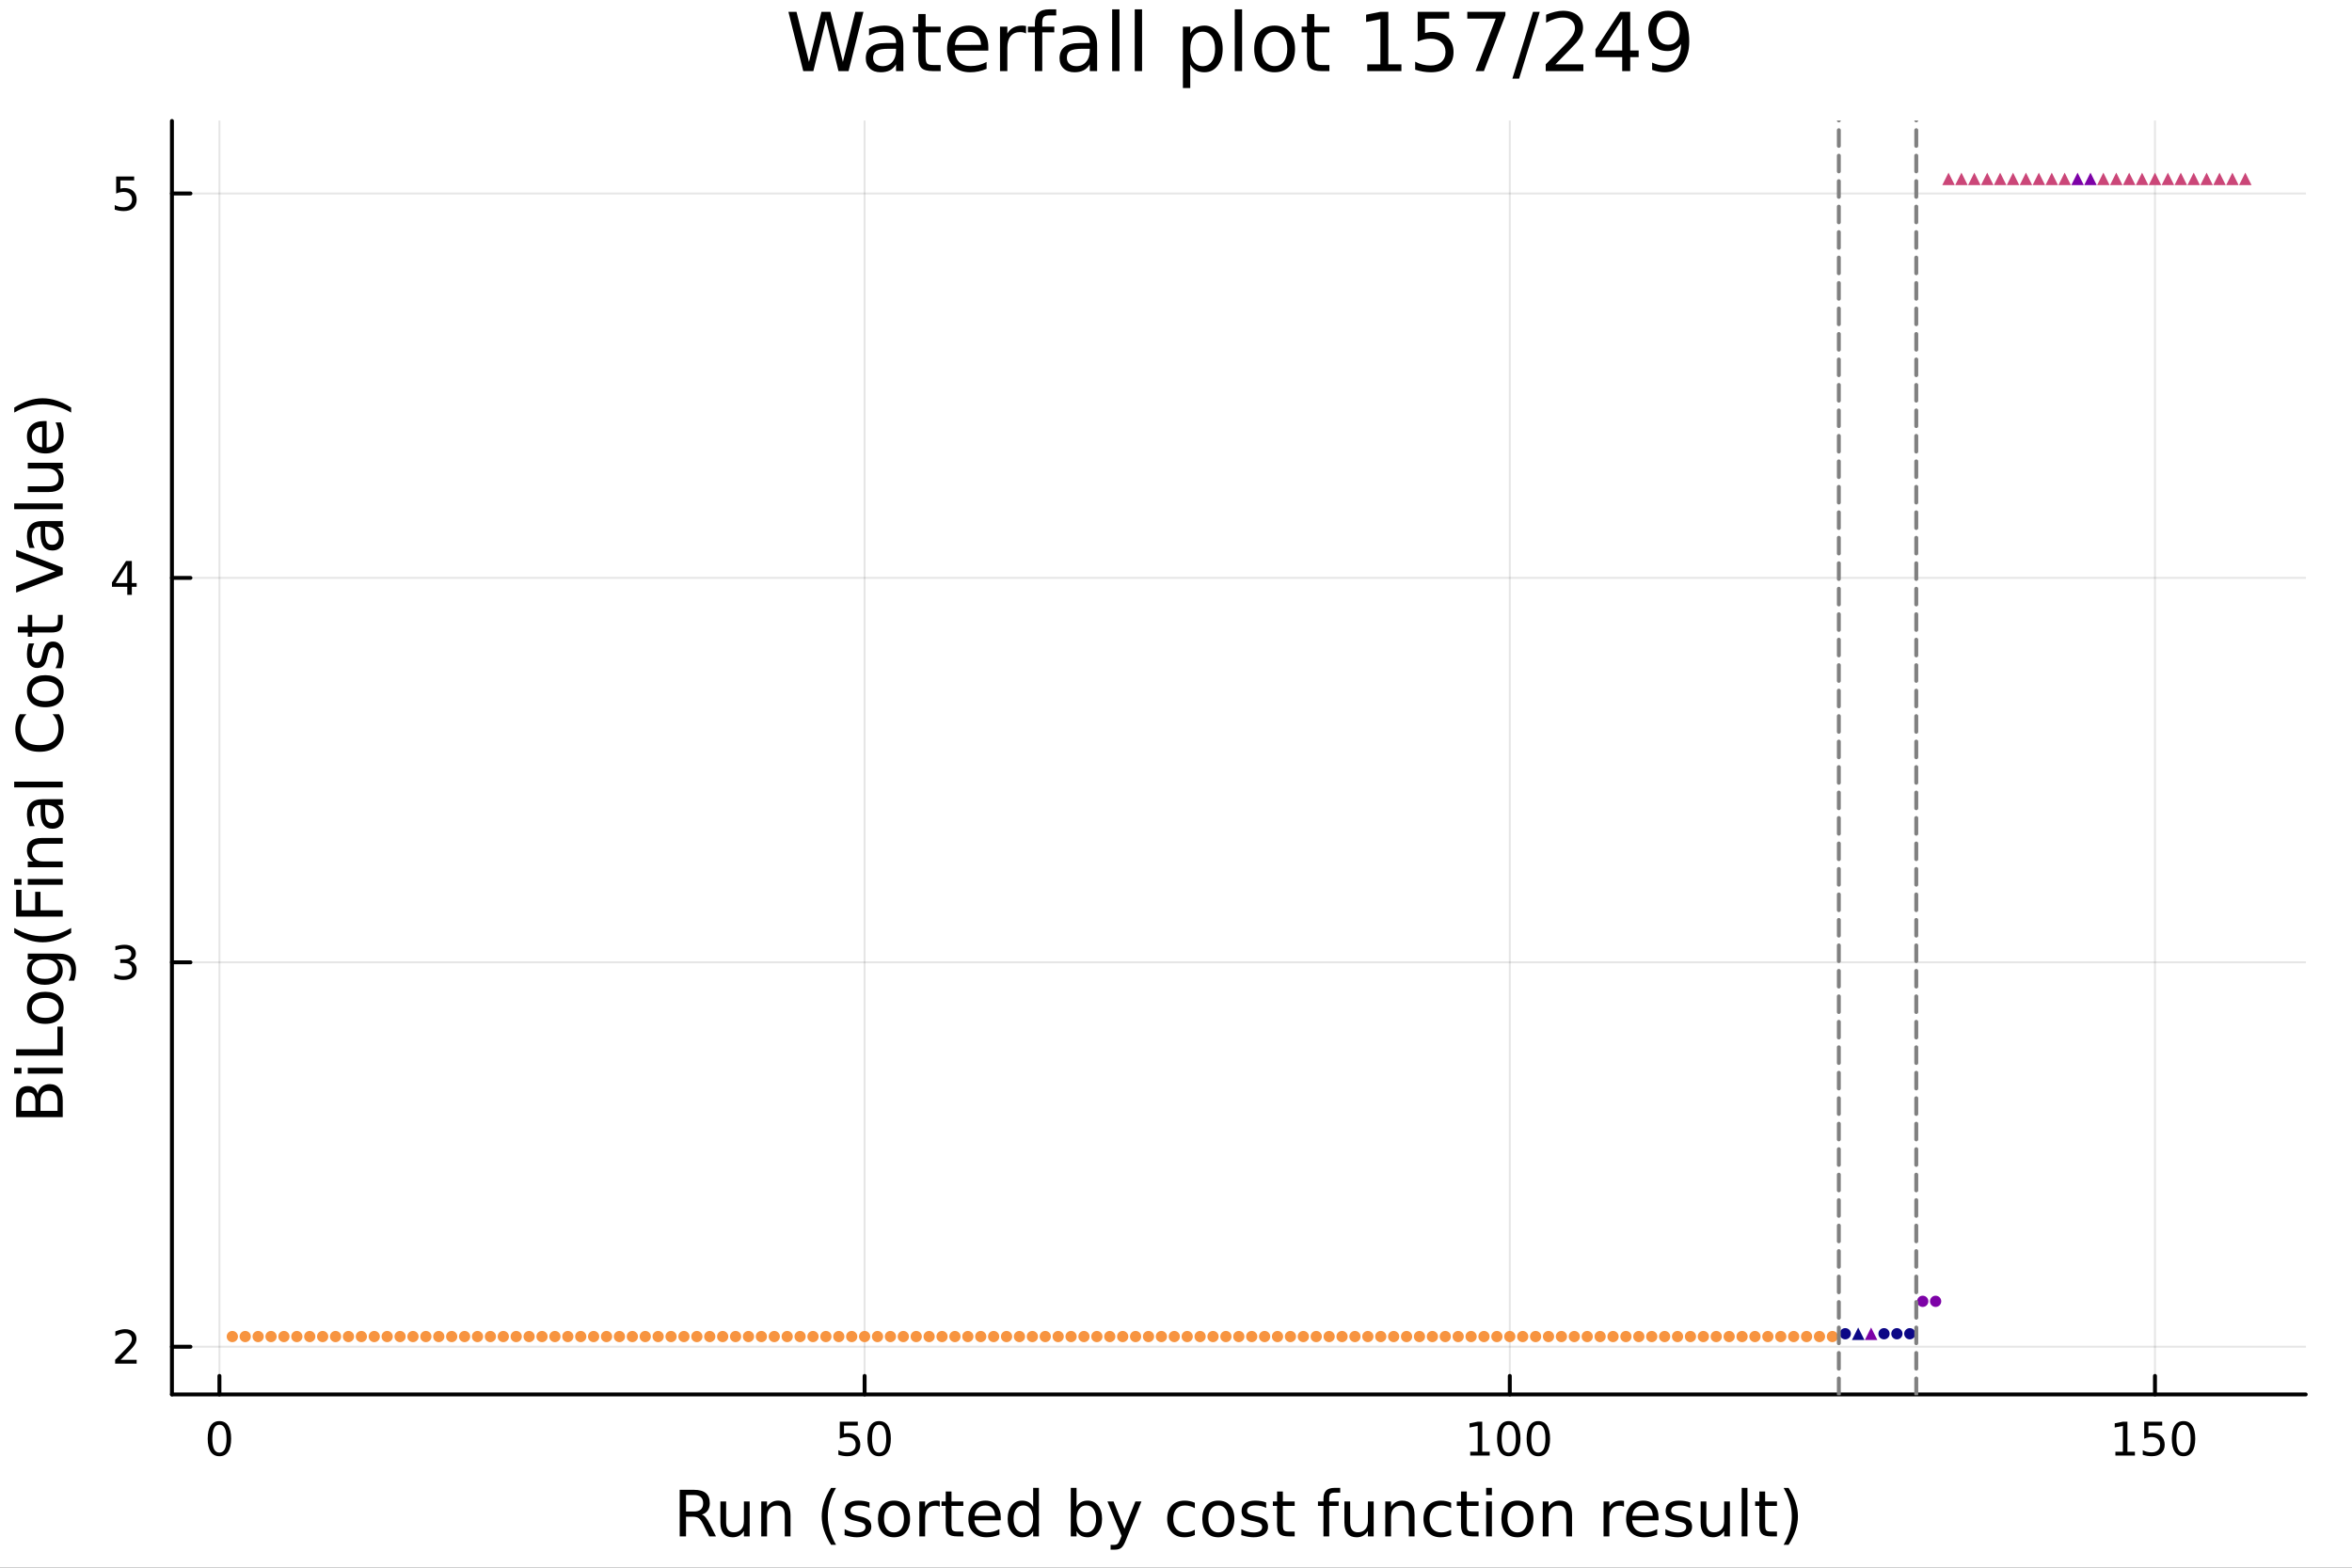 <?xml version="1.0" encoding="utf-8"?>
<svg xmlns="http://www.w3.org/2000/svg" xmlns:xlink="http://www.w3.org/1999/xlink" width="600" height="400" viewBox="0 0 2400 1600">
<rect x="0" y="0" width="2400" height="1600" fill="#333333" stroke="none"/>
<defs>
  <clipPath id="clip410">
    <rect x="0" y="0" width="2400" height="1600"/>
  </clipPath>
</defs>
<path clip-path="url(#clip410)" d="M0 1600 L2400 1600 L2400 0 L0 0  Z" fill="#ffffff" fill-rule="evenodd" fill-opacity="1"/>
<defs>
  <clipPath id="clip411">
    <rect x="480" y="0" width="1681" height="1600"/>
  </clipPath>
</defs>
<path clip-path="url(#clip410)" d="M175.445 1423.18 L2352.76 1423.18 L2352.76 123.472 L175.445 123.472  Z" fill="#ffffff" fill-rule="evenodd" fill-opacity="1"/>
<defs>
  <clipPath id="clip412">
    <rect x="175" y="123" width="2178" height="1301"/>
  </clipPath>
</defs>
<polyline clip-path="url(#clip412)" style="stroke:#000000; stroke-linecap:round; stroke-linejoin:round; stroke-width:2; stroke-opacity:0.1; fill:none" points="223.9,1423.18 223.9,123.472 "/>
<polyline clip-path="url(#clip412)" style="stroke:#000000; stroke-linecap:round; stroke-linejoin:round; stroke-width:2; stroke-opacity:0.1; fill:none" points="882.255,1423.18 882.255,123.472 "/>
<polyline clip-path="url(#clip412)" style="stroke:#000000; stroke-linecap:round; stroke-linejoin:round; stroke-width:2; stroke-opacity:0.1; fill:none" points="1540.61,1423.18 1540.61,123.472 "/>
<polyline clip-path="url(#clip412)" style="stroke:#000000; stroke-linecap:round; stroke-linejoin:round; stroke-width:2; stroke-opacity:0.1; fill:none" points="2198.96,1423.18 2198.96,123.472 "/>
<polyline clip-path="url(#clip412)" style="stroke:#000000; stroke-linecap:round; stroke-linejoin:round; stroke-width:2; stroke-opacity:0.1; fill:none" points="175.445,1374.49 2352.76,1374.49 "/>
<polyline clip-path="url(#clip412)" style="stroke:#000000; stroke-linecap:round; stroke-linejoin:round; stroke-width:2; stroke-opacity:0.1; fill:none" points="175.445,982.151 2352.76,982.151 "/>
<polyline clip-path="url(#clip412)" style="stroke:#000000; stroke-linecap:round; stroke-linejoin:round; stroke-width:2; stroke-opacity:0.1; fill:none" points="175.445,589.807 2352.76,589.807 "/>
<polyline clip-path="url(#clip412)" style="stroke:#000000; stroke-linecap:round; stroke-linejoin:round; stroke-width:2; stroke-opacity:0.1; fill:none" points="175.445,197.464 2352.76,197.464 "/>
<polyline clip-path="url(#clip410)" style="stroke:#000000; stroke-linecap:round; stroke-linejoin:round; stroke-width:4; stroke-opacity:1; fill:none" points="175.445,1423.18 2352.76,1423.18 "/>
<polyline clip-path="url(#clip410)" style="stroke:#000000; stroke-linecap:round; stroke-linejoin:round; stroke-width:4; stroke-opacity:1; fill:none" points="223.9,1423.18 223.9,1404.28 "/>
<polyline clip-path="url(#clip410)" style="stroke:#000000; stroke-linecap:round; stroke-linejoin:round; stroke-width:4; stroke-opacity:1; fill:none" points="882.255,1423.18 882.255,1404.28 "/>
<polyline clip-path="url(#clip410)" style="stroke:#000000; stroke-linecap:round; stroke-linejoin:round; stroke-width:4; stroke-opacity:1; fill:none" points="1540.61,1423.18 1540.61,1404.28 "/>
<polyline clip-path="url(#clip410)" style="stroke:#000000; stroke-linecap:round; stroke-linejoin:round; stroke-width:4; stroke-opacity:1; fill:none" points="2198.96,1423.18 2198.96,1404.28 "/>
<path clip-path="url(#clip410)" d="M223.9 1454.1 Q220.289 1454.1 218.46 1457.66 Q216.655 1461.2 216.655 1468.33 Q216.655 1475.44 218.46 1479.01 Q220.289 1482.55 223.9 1482.55 Q227.534 1482.55 229.34 1479.01 Q231.169 1475.44 231.169 1468.33 Q231.169 1461.2 229.34 1457.66 Q227.534 1454.1 223.9 1454.1 M223.9 1450.39 Q229.71 1450.39 232.766 1455 Q235.844 1459.58 235.844 1468.33 Q235.844 1477.06 232.766 1481.67 Q229.71 1486.25 223.9 1486.25 Q218.09 1486.25 215.011 1481.67 Q211.956 1477.06 211.956 1468.33 Q211.956 1459.58 215.011 1455 Q218.09 1450.39 223.9 1450.39 Z" fill="#000000" fill-rule="nonzero" fill-opacity="1" /><path clip-path="url(#clip410)" d="M856.954 1451.02 L875.31 1451.02 L875.31 1454.96 L861.236 1454.96 L861.236 1463.43 Q862.255 1463.08 863.273 1462.92 Q864.292 1462.73 865.31 1462.73 Q871.097 1462.73 874.477 1465.9 Q877.857 1469.08 877.857 1474.49 Q877.857 1480.07 874.384 1483.17 Q870.912 1486.25 864.593 1486.25 Q862.417 1486.25 860.148 1485.88 Q857.903 1485.51 855.496 1484.77 L855.496 1480.07 Q857.579 1481.2 859.801 1481.76 Q862.023 1482.32 864.5 1482.32 Q868.505 1482.32 870.843 1480.21 Q873.181 1478.1 873.181 1474.49 Q873.181 1470.88 870.843 1468.77 Q868.505 1466.67 864.5 1466.67 Q862.625 1466.67 860.75 1467.08 Q858.898 1467.5 856.954 1468.38 L856.954 1451.02 Z" fill="#000000" fill-rule="nonzero" fill-opacity="1" /><path clip-path="url(#clip410)" d="M897.07 1454.1 Q893.458 1454.1 891.63 1457.66 Q889.824 1461.2 889.824 1468.33 Q889.824 1475.44 891.63 1479.01 Q893.458 1482.55 897.07 1482.55 Q900.704 1482.55 902.509 1479.01 Q904.338 1475.44 904.338 1468.33 Q904.338 1461.2 902.509 1457.66 Q900.704 1454.1 897.07 1454.1 M897.07 1450.39 Q902.88 1450.39 905.935 1455 Q909.014 1459.58 909.014 1468.33 Q909.014 1477.06 905.935 1481.67 Q902.88 1486.25 897.07 1486.25 Q891.259 1486.25 888.181 1481.67 Q885.125 1477.06 885.125 1468.33 Q885.125 1459.58 888.181 1455 Q891.259 1450.39 897.07 1450.39 Z" fill="#000000" fill-rule="nonzero" fill-opacity="1" /><path clip-path="url(#clip410)" d="M1500.22 1481.64 L1507.86 1481.64 L1507.86 1455.28 L1499.54 1456.95 L1499.54 1452.69 L1507.81 1451.02 L1512.48 1451.02 L1512.48 1481.64 L1520.12 1481.64 L1520.12 1485.58 L1500.22 1485.58 L1500.22 1481.64 Z" fill="#000000" fill-rule="nonzero" fill-opacity="1" /><path clip-path="url(#clip410)" d="M1539.57 1454.1 Q1535.96 1454.1 1534.13 1457.66 Q1532.32 1461.2 1532.32 1468.33 Q1532.32 1475.44 1534.13 1479.01 Q1535.96 1482.55 1539.57 1482.55 Q1543.2 1482.55 1545.01 1479.01 Q1546.84 1475.44 1546.84 1468.33 Q1546.84 1461.2 1545.01 1457.66 Q1543.2 1454.1 1539.57 1454.1 M1539.57 1450.39 Q1545.38 1450.39 1548.43 1455 Q1551.51 1459.58 1551.51 1468.33 Q1551.51 1477.06 1548.43 1481.67 Q1545.38 1486.25 1539.57 1486.25 Q1533.76 1486.25 1530.68 1481.67 Q1527.62 1477.06 1527.62 1468.33 Q1527.62 1459.58 1530.68 1455 Q1533.76 1450.39 1539.57 1450.39 Z" fill="#000000" fill-rule="nonzero" fill-opacity="1" /><path clip-path="url(#clip410)" d="M1569.73 1454.1 Q1566.12 1454.1 1564.29 1457.66 Q1562.48 1461.2 1562.48 1468.33 Q1562.48 1475.44 1564.29 1479.01 Q1566.12 1482.55 1569.73 1482.55 Q1573.36 1482.55 1575.17 1479.01 Q1577 1475.44 1577 1468.33 Q1577 1461.2 1575.17 1457.66 Q1573.36 1454.1 1569.73 1454.1 M1569.73 1450.39 Q1575.54 1450.39 1578.6 1455 Q1581.67 1459.58 1581.67 1468.33 Q1581.67 1477.06 1578.6 1481.67 Q1575.54 1486.25 1569.73 1486.25 Q1563.92 1486.25 1560.84 1481.67 Q1557.79 1477.06 1557.79 1468.33 Q1557.79 1459.58 1560.84 1455 Q1563.92 1450.39 1569.73 1450.39 Z" fill="#000000" fill-rule="nonzero" fill-opacity="1" /><path clip-path="url(#clip410)" d="M2158.57 1481.64 L2166.21 1481.64 L2166.21 1455.28 L2157.9 1456.95 L2157.9 1452.69 L2166.16 1451.02 L2170.84 1451.02 L2170.84 1481.64 L2178.48 1481.64 L2178.48 1485.58 L2158.57 1485.58 L2158.57 1481.64 Z" fill="#000000" fill-rule="nonzero" fill-opacity="1" /><path clip-path="url(#clip410)" d="M2187.97 1451.02 L2206.33 1451.02 L2206.33 1454.96 L2192.25 1454.96 L2192.25 1463.43 Q2193.27 1463.08 2194.29 1462.92 Q2195.31 1462.73 2196.33 1462.73 Q2202.11 1462.73 2205.49 1465.9 Q2208.87 1469.08 2208.87 1474.49 Q2208.87 1480.07 2205.4 1483.17 Q2201.93 1486.25 2195.61 1486.25 Q2193.43 1486.25 2191.16 1485.88 Q2188.92 1485.51 2186.51 1484.77 L2186.51 1480.07 Q2188.59 1481.2 2190.82 1481.76 Q2193.04 1482.32 2195.52 1482.32 Q2199.52 1482.32 2201.86 1480.21 Q2204.2 1478.1 2204.2 1474.49 Q2204.2 1470.88 2201.86 1468.77 Q2199.52 1466.67 2195.52 1466.67 Q2193.64 1466.67 2191.77 1467.08 Q2189.91 1467.5 2187.97 1468.38 L2187.97 1451.02 Z" fill="#000000" fill-rule="nonzero" fill-opacity="1" /><path clip-path="url(#clip410)" d="M2228.08 1454.1 Q2224.47 1454.1 2222.64 1457.66 Q2220.84 1461.2 2220.84 1468.33 Q2220.84 1475.44 2222.64 1479.01 Q2224.47 1482.55 2228.08 1482.55 Q2231.72 1482.55 2233.52 1479.01 Q2235.35 1475.44 2235.35 1468.33 Q2235.35 1461.2 2233.52 1457.66 Q2231.72 1454.1 2228.08 1454.1 M2228.08 1450.39 Q2233.89 1450.39 2236.95 1455 Q2240.03 1459.58 2240.03 1468.33 Q2240.03 1477.06 2236.95 1481.67 Q2233.89 1486.25 2228.08 1486.25 Q2222.27 1486.25 2219.2 1481.67 Q2216.14 1477.06 2216.14 1468.33 Q2216.14 1459.58 2219.2 1455 Q2222.27 1450.39 2228.08 1450.39 Z" fill="#000000" fill-rule="nonzero" fill-opacity="1" /><path clip-path="url(#clip410)" d="M716.125 1545.76 Q718.193 1546.46 720.135 1548.76 Q722.108 1551.05 724.082 1555.06 L730.607 1568.04 L723.7 1568.04 L717.621 1555.85 Q715.265 1551.08 713.037 1549.52 Q710.841 1547.96 707.022 1547.96 L700.019 1547.96 L700.019 1568.04 L693.59 1568.04 L693.59 1520.52 L708.104 1520.52 Q716.252 1520.52 720.262 1523.93 Q724.273 1527.34 724.273 1534.21 Q724.273 1538.7 722.172 1541.66 Q720.103 1544.62 716.125 1545.76 M700.019 1525.81 L700.019 1542.68 L708.104 1542.68 Q712.751 1542.68 715.106 1540.54 Q717.493 1538.38 717.493 1534.21 Q717.493 1530.04 715.106 1527.94 Q712.751 1525.81 708.104 1525.81 L700.019 1525.81 Z" fill="#000000" fill-rule="nonzero" fill-opacity="1" /><path clip-path="url(#clip410)" d="M735.094 1553.98 L735.094 1532.4 L740.951 1532.4 L740.951 1553.75 Q740.951 1558.81 742.924 1561.36 Q744.898 1563.87 748.844 1563.87 Q753.587 1563.87 756.324 1560.85 Q759.093 1557.83 759.093 1552.61 L759.093 1532.4 L764.95 1532.4 L764.95 1568.04 L759.093 1568.04 L759.093 1562.57 Q756.961 1565.82 754.128 1567.41 Q751.327 1568.97 747.603 1568.97 Q741.46 1568.97 738.277 1565.15 Q735.094 1561.33 735.094 1553.98 M749.831 1531.54 L749.831 1531.54 Z" fill="#000000" fill-rule="nonzero" fill-opacity="1" /><path clip-path="url(#clip410)" d="M806.645 1546.53 L806.645 1568.04 L800.789 1568.04 L800.789 1546.72 Q800.789 1541.66 798.815 1539.14 Q796.842 1536.63 792.895 1536.63 Q788.153 1536.63 785.415 1539.65 Q782.678 1542.68 782.678 1547.9 L782.678 1568.04 L776.79 1568.04 L776.79 1532.4 L782.678 1532.4 L782.678 1537.93 Q784.779 1534.72 787.612 1533.13 Q790.476 1531.54 794.2 1531.54 Q800.343 1531.54 803.494 1535.36 Q806.645 1539.14 806.645 1546.53 Z" fill="#000000" fill-rule="nonzero" fill-opacity="1" /><path clip-path="url(#clip410)" d="M853.115 1518.58 Q848.85 1525.9 846.781 1533.06 Q844.712 1540.23 844.712 1547.58 Q844.712 1554.93 846.781 1562.16 Q848.881 1569.35 853.115 1576.64 L848.022 1576.64 Q843.248 1569.16 840.861 1561.93 Q838.505 1554.71 838.505 1547.58 Q838.505 1540.48 840.861 1533.29 Q843.216 1526.09 848.022 1518.58 L853.115 1518.58 Z" fill="#000000" fill-rule="nonzero" fill-opacity="1" /><path clip-path="url(#clip410)" d="M887.203 1533.45 L887.203 1538.98 Q884.72 1537.71 882.047 1537.07 Q879.373 1536.44 876.509 1536.44 Q872.148 1536.44 869.952 1537.77 Q867.788 1539.11 867.788 1541.79 Q867.788 1543.82 869.347 1545 Q870.907 1546.15 875.617 1547.2 L877.623 1547.64 Q883.861 1548.98 886.471 1551.43 Q889.113 1553.85 889.113 1558.21 Q889.113 1563.17 885.166 1566.07 Q881.251 1568.97 874.376 1568.97 Q871.512 1568.97 868.392 1568.39 Q865.305 1567.85 861.867 1566.74 L861.867 1560.69 Q865.114 1562.38 868.265 1563.24 Q871.416 1564.07 874.503 1564.07 Q878.641 1564.07 880.869 1562.66 Q883.097 1561.23 883.097 1558.65 Q883.097 1556.27 881.474 1554.99 Q879.882 1553.72 874.44 1552.54 L872.403 1552.07 Q866.96 1550.92 864.541 1548.56 Q862.122 1546.18 862.122 1542.04 Q862.122 1537.01 865.687 1534.27 Q869.252 1531.54 875.808 1531.54 Q879.055 1531.54 881.919 1532.01 Q884.784 1532.49 887.203 1533.45 Z" fill="#000000" fill-rule="nonzero" fill-opacity="1" /><path clip-path="url(#clip410)" d="M912.252 1536.5 Q907.541 1536.5 904.804 1540.19 Q902.067 1543.85 902.067 1550.25 Q902.067 1556.65 904.772 1560.34 Q907.51 1564 912.252 1564 Q916.931 1564 919.668 1560.31 Q922.405 1556.62 922.405 1550.25 Q922.405 1543.92 919.668 1540.23 Q916.931 1536.5 912.252 1536.5 M912.252 1531.54 Q919.891 1531.54 924.251 1536.5 Q928.612 1541.47 928.612 1550.25 Q928.612 1559 924.251 1564 Q919.891 1568.97 912.252 1568.97 Q904.581 1568.97 900.221 1564 Q895.892 1559 895.892 1550.25 Q895.892 1541.47 900.221 1536.5 Q904.581 1531.54 912.252 1531.54 Z" fill="#000000" fill-rule="nonzero" fill-opacity="1" /><path clip-path="url(#clip410)" d="M958.976 1537.87 Q957.99 1537.3 956.812 1537.04 Q955.666 1536.76 954.266 1536.76 Q949.3 1536.76 946.627 1540 Q943.985 1543.22 943.985 1549.27 L943.985 1568.04 L938.097 1568.04 L938.097 1532.4 L943.985 1532.4 L943.985 1537.93 Q945.831 1534.69 948.791 1533.13 Q951.751 1531.54 955.984 1531.54 Q956.589 1531.54 957.321 1531.63 Q958.053 1531.7 958.944 1531.85 L958.976 1537.87 Z" fill="#000000" fill-rule="nonzero" fill-opacity="1" /><path clip-path="url(#clip410)" d="M970.912 1522.27 L970.912 1532.4 L982.975 1532.4 L982.975 1536.95 L970.912 1536.95 L970.912 1556.3 Q970.912 1560.66 972.09 1561.9 Q973.299 1563.14 976.959 1563.14 L982.975 1563.14 L982.975 1568.04 L976.959 1568.04 Q970.18 1568.04 967.602 1565.53 Q965.024 1562.98 965.024 1556.3 L965.024 1536.95 L960.727 1536.95 L960.727 1532.4 L965.024 1532.4 L965.024 1522.27 L970.912 1522.27 Z" fill="#000000" fill-rule="nonzero" fill-opacity="1" /><path clip-path="url(#clip410)" d="M1021.17 1548.76 L1021.17 1551.62 L994.242 1551.62 Q994.624 1557.67 997.871 1560.85 Q1001.15 1564 1006.97 1564 Q1010.35 1564 1013.5 1563.17 Q1016.68 1562.35 1019.8 1560.69 L1019.8 1566.23 Q1016.65 1567.57 1013.34 1568.27 Q1010.03 1568.97 1006.62 1568.97 Q998.094 1568.97 993.097 1564 Q988.131 1559.04 988.131 1550.57 Q988.131 1541.82 992.842 1536.69 Q997.584 1531.54 1005.61 1531.54 Q1012.8 1531.54 1016.97 1536.18 Q1021.17 1540.8 1021.17 1548.76 M1015.31 1547.04 Q1015.25 1542.23 1012.61 1539.37 Q1010 1536.5 1005.67 1536.5 Q1000.77 1536.5 997.807 1539.27 Q994.879 1542.04 994.433 1547.07 L1015.31 1547.04 Z" fill="#000000" fill-rule="nonzero" fill-opacity="1" /><path clip-path="url(#clip410)" d="M1054.24 1537.81 L1054.24 1518.52 L1060.1 1518.52 L1060.1 1568.04 L1054.24 1568.04 L1054.24 1562.7 Q1052.39 1565.88 1049.56 1567.44 Q1046.76 1568.97 1042.81 1568.97 Q1036.35 1568.97 1032.28 1563.81 Q1028.24 1558.65 1028.24 1550.25 Q1028.24 1541.85 1032.28 1536.69 Q1036.35 1531.54 1042.81 1531.54 Q1046.76 1531.54 1049.56 1533.1 Q1052.39 1534.62 1054.24 1537.81 M1034.28 1550.25 Q1034.28 1556.71 1036.92 1560.4 Q1039.6 1564.07 1044.24 1564.07 Q1048.89 1564.07 1051.57 1560.4 Q1054.24 1556.71 1054.24 1550.25 Q1054.24 1543.79 1051.57 1540.13 Q1048.89 1536.44 1044.24 1536.44 Q1039.6 1536.44 1036.92 1540.13 Q1034.28 1543.79 1034.28 1550.25 Z" fill="#000000" fill-rule="nonzero" fill-opacity="1" /><path clip-path="url(#clip410)" d="M1118.47 1550.25 Q1118.47 1543.79 1115.8 1540.13 Q1113.15 1536.44 1108.51 1536.44 Q1103.86 1536.44 1101.19 1540.13 Q1098.54 1543.79 1098.54 1550.25 Q1098.54 1556.71 1101.19 1560.4 Q1103.86 1564.07 1108.51 1564.07 Q1113.15 1564.07 1115.8 1560.4 Q1118.47 1556.71 1118.47 1550.25 M1098.54 1537.81 Q1100.39 1534.62 1103.19 1533.1 Q1106.02 1531.54 1109.94 1531.54 Q1116.43 1531.54 1120.47 1536.69 Q1124.55 1541.85 1124.55 1550.25 Q1124.55 1558.65 1120.47 1563.81 Q1116.43 1568.97 1109.94 1568.97 Q1106.02 1568.97 1103.19 1567.44 Q1100.39 1565.88 1098.54 1562.7 L1098.54 1568.04 L1092.66 1568.04 L1092.66 1518.52 L1098.54 1518.52 L1098.54 1537.81 Z" fill="#000000" fill-rule="nonzero" fill-opacity="1" /><path clip-path="url(#clip410)" d="M1149.09 1571.35 Q1146.61 1577.72 1144.25 1579.66 Q1141.89 1581.6 1137.95 1581.6 L1133.27 1581.6 L1133.27 1576.7 L1136.71 1576.7 Q1139.13 1576.7 1140.46 1575.56 Q1141.8 1574.41 1143.42 1570.14 L1144.47 1567.47 L1130.05 1532.4 L1136.26 1532.4 L1147.4 1560.28 L1158.54 1532.4 L1164.75 1532.4 L1149.09 1571.35 Z" fill="#000000" fill-rule="nonzero" fill-opacity="1" /><path clip-path="url(#clip410)" d="M1219.21 1533.76 L1219.21 1539.24 Q1216.72 1537.87 1214.21 1537.2 Q1211.73 1536.5 1209.18 1536.5 Q1203.48 1536.5 1200.33 1540.13 Q1197.18 1543.73 1197.18 1550.25 Q1197.18 1556.78 1200.33 1560.4 Q1203.48 1564 1209.18 1564 Q1211.73 1564 1214.21 1563.33 Q1216.72 1562.63 1219.21 1561.26 L1219.21 1566.68 Q1216.76 1567.82 1214.11 1568.39 Q1211.5 1568.97 1208.54 1568.97 Q1200.49 1568.97 1195.75 1563.91 Q1191.01 1558.85 1191.01 1550.25 Q1191.01 1541.53 1195.78 1536.53 Q1200.59 1531.54 1208.93 1531.54 Q1211.63 1531.54 1214.21 1532.11 Q1216.79 1532.65 1219.21 1533.76 Z" fill="#000000" fill-rule="nonzero" fill-opacity="1" /><path clip-path="url(#clip410)" d="M1243.21 1536.5 Q1238.49 1536.5 1235.76 1540.19 Q1233.02 1543.85 1233.02 1550.25 Q1233.02 1556.65 1235.73 1560.34 Q1238.46 1564 1243.21 1564 Q1247.88 1564 1250.62 1560.31 Q1253.36 1556.62 1253.36 1550.25 Q1253.36 1543.92 1250.62 1540.23 Q1247.88 1536.5 1243.21 1536.5 M1243.21 1531.54 Q1250.84 1531.54 1255.2 1536.5 Q1259.56 1541.47 1259.56 1550.25 Q1259.56 1559 1255.2 1564 Q1250.84 1568.97 1243.21 1568.97 Q1235.53 1568.97 1231.17 1564 Q1226.85 1559 1226.85 1550.25 Q1226.85 1541.47 1231.17 1536.5 Q1235.53 1531.54 1243.21 1531.54 Z" fill="#000000" fill-rule="nonzero" fill-opacity="1" /><path clip-path="url(#clip410)" d="M1292 1533.45 L1292 1538.98 Q1289.52 1537.71 1286.84 1537.07 Q1284.17 1536.44 1281.3 1536.44 Q1276.94 1536.44 1274.75 1537.77 Q1272.58 1539.11 1272.58 1541.79 Q1272.58 1543.82 1274.14 1545 Q1275.7 1546.15 1280.41 1547.2 L1282.42 1547.64 Q1288.66 1548.98 1291.27 1551.43 Q1293.91 1553.85 1293.91 1558.21 Q1293.91 1563.17 1289.96 1566.07 Q1286.05 1568.97 1279.17 1568.97 Q1276.31 1568.97 1273.19 1568.39 Q1270.1 1567.85 1266.66 1566.74 L1266.66 1560.69 Q1269.91 1562.38 1273.06 1563.24 Q1276.21 1564.07 1279.3 1564.07 Q1283.44 1564.07 1285.66 1562.66 Q1287.89 1561.23 1287.89 1558.65 Q1287.89 1556.27 1286.27 1554.99 Q1284.68 1553.72 1279.24 1552.54 L1277.2 1552.07 Q1271.76 1550.92 1269.34 1548.56 Q1266.92 1546.18 1266.92 1542.04 Q1266.92 1537.01 1270.48 1534.27 Q1274.05 1531.54 1280.6 1531.54 Q1283.85 1531.54 1286.71 1532.01 Q1289.58 1532.49 1292 1533.45 Z" fill="#000000" fill-rule="nonzero" fill-opacity="1" /><path clip-path="url(#clip410)" d="M1309.03 1522.27 L1309.03 1532.4 L1321.09 1532.4 L1321.09 1536.95 L1309.03 1536.95 L1309.03 1556.3 Q1309.03 1560.66 1310.2 1561.9 Q1311.41 1563.14 1315.07 1563.14 L1321.09 1563.14 L1321.09 1568.04 L1315.07 1568.04 Q1308.29 1568.04 1305.72 1565.53 Q1303.14 1562.98 1303.14 1556.3 L1303.14 1536.95 L1298.84 1536.95 L1298.84 1532.4 L1303.14 1532.4 L1303.14 1522.27 L1309.03 1522.27 Z" fill="#000000" fill-rule="nonzero" fill-opacity="1" /><path clip-path="url(#clip410)" d="M1367.56 1518.52 L1367.56 1523.39 L1361.96 1523.39 Q1358.81 1523.39 1357.57 1524.66 Q1356.36 1525.93 1356.36 1529.24 L1356.36 1532.4 L1366 1532.4 L1366 1536.95 L1356.36 1536.95 L1356.36 1568.04 L1350.47 1568.04 L1350.47 1536.95 L1344.87 1536.95 L1344.87 1532.4 L1350.47 1532.4 L1350.47 1529.91 Q1350.47 1523.96 1353.24 1521.26 Q1356.01 1518.52 1362.02 1518.52 L1367.56 1518.52 Z" fill="#000000" fill-rule="nonzero" fill-opacity="1" /><path clip-path="url(#clip410)" d="M1371.86 1553.98 L1371.86 1532.4 L1377.71 1532.4 L1377.71 1553.75 Q1377.71 1558.81 1379.69 1561.36 Q1381.66 1563.87 1385.61 1563.87 Q1390.35 1563.87 1393.09 1560.85 Q1395.85 1557.83 1395.85 1552.61 L1395.85 1532.4 L1401.71 1532.4 L1401.71 1568.04 L1395.85 1568.04 L1395.85 1562.57 Q1393.72 1565.82 1390.89 1567.41 Q1388.09 1568.97 1384.36 1568.97 Q1378.22 1568.97 1375.04 1565.15 Q1371.86 1561.33 1371.86 1553.98 M1386.59 1531.54 L1386.59 1531.54 Z" fill="#000000" fill-rule="nonzero" fill-opacity="1" /><path clip-path="url(#clip410)" d="M1443.41 1546.53 L1443.41 1568.04 L1437.55 1568.04 L1437.55 1546.72 Q1437.55 1541.66 1435.58 1539.14 Q1433.6 1536.63 1429.66 1536.63 Q1424.91 1536.63 1422.18 1539.65 Q1419.44 1542.68 1419.44 1547.9 L1419.44 1568.04 L1413.55 1568.04 L1413.55 1532.4 L1419.44 1532.4 L1419.44 1537.93 Q1421.54 1534.72 1424.37 1533.13 Q1427.24 1531.54 1430.96 1531.54 Q1437.1 1531.54 1440.26 1535.36 Q1443.41 1539.14 1443.41 1546.53 Z" fill="#000000" fill-rule="nonzero" fill-opacity="1" /><path clip-path="url(#clip410)" d="M1480.74 1533.76 L1480.74 1539.24 Q1478.26 1537.87 1475.74 1537.2 Q1473.26 1536.5 1470.72 1536.5 Q1465.02 1536.5 1461.87 1540.13 Q1458.72 1543.73 1458.72 1550.25 Q1458.72 1556.78 1461.87 1560.4 Q1465.02 1564 1470.72 1564 Q1473.26 1564 1475.74 1563.33 Q1478.26 1562.63 1480.74 1561.26 L1480.74 1566.68 Q1478.29 1567.82 1475.65 1568.39 Q1473.04 1568.97 1470.08 1568.97 Q1462.03 1568.97 1457.28 1563.91 Q1452.54 1558.85 1452.54 1550.25 Q1452.54 1541.53 1457.32 1536.53 Q1462.12 1531.54 1470.46 1531.54 Q1473.17 1531.54 1475.74 1532.11 Q1478.32 1532.65 1480.74 1533.76 Z" fill="#000000" fill-rule="nonzero" fill-opacity="1" /><path clip-path="url(#clip410)" d="M1496.72 1522.27 L1496.72 1532.4 L1508.78 1532.4 L1508.78 1536.95 L1496.72 1536.95 L1496.72 1556.3 Q1496.72 1560.66 1497.9 1561.9 Q1499.11 1563.14 1502.77 1563.14 L1508.78 1563.14 L1508.78 1568.04 L1502.77 1568.04 Q1495.99 1568.04 1493.41 1565.53 Q1490.83 1562.98 1490.83 1556.3 L1490.83 1536.95 L1486.53 1536.95 L1486.53 1532.4 L1490.83 1532.4 L1490.83 1522.27 L1496.72 1522.27 Z" fill="#000000" fill-rule="nonzero" fill-opacity="1" /><path clip-path="url(#clip410)" d="M1516.48 1532.4 L1522.34 1532.4 L1522.34 1568.04 L1516.48 1568.04 L1516.48 1532.4 M1516.48 1518.52 L1522.34 1518.52 L1522.34 1525.93 L1516.48 1525.93 L1516.48 1518.52 Z" fill="#000000" fill-rule="nonzero" fill-opacity="1" /><path clip-path="url(#clip410)" d="M1548.41 1536.5 Q1543.7 1536.5 1540.96 1540.19 Q1538.22 1543.85 1538.22 1550.25 Q1538.22 1556.65 1540.93 1560.34 Q1543.67 1564 1548.41 1564 Q1553.09 1564 1555.82 1560.31 Q1558.56 1556.62 1558.56 1550.25 Q1558.56 1543.92 1555.82 1540.23 Q1553.09 1536.5 1548.41 1536.5 M1548.41 1531.54 Q1556.05 1531.54 1560.41 1536.5 Q1564.77 1541.47 1564.77 1550.25 Q1564.77 1559 1560.41 1564 Q1556.05 1568.97 1548.41 1568.97 Q1540.74 1568.97 1536.38 1564 Q1532.05 1559 1532.05 1550.25 Q1532.05 1541.47 1536.38 1536.5 Q1540.74 1531.54 1548.41 1531.54 Z" fill="#000000" fill-rule="nonzero" fill-opacity="1" /><path clip-path="url(#clip410)" d="M1604.11 1546.53 L1604.11 1568.04 L1598.25 1568.04 L1598.25 1546.72 Q1598.25 1541.66 1596.28 1539.14 Q1594.31 1536.63 1590.36 1536.63 Q1585.62 1536.63 1582.88 1539.65 Q1580.14 1542.68 1580.14 1547.9 L1580.14 1568.04 L1574.25 1568.04 L1574.25 1532.4 L1580.14 1532.4 L1580.14 1537.93 Q1582.24 1534.72 1585.08 1533.13 Q1587.94 1531.54 1591.66 1531.54 Q1597.81 1531.54 1600.96 1535.36 Q1604.11 1539.14 1604.11 1546.53 Z" fill="#000000" fill-rule="nonzero" fill-opacity="1" /><path clip-path="url(#clip410)" d="M1657.17 1537.87 Q1656.18 1537.3 1655 1537.04 Q1653.86 1536.76 1652.46 1536.76 Q1647.49 1536.76 1644.82 1540 Q1642.18 1543.22 1642.18 1549.27 L1642.18 1568.04 L1636.29 1568.04 L1636.29 1532.4 L1642.18 1532.4 L1642.18 1537.93 Q1644.02 1534.69 1646.98 1533.13 Q1649.94 1531.54 1654.18 1531.54 Q1654.78 1531.54 1655.51 1531.63 Q1656.24 1531.7 1657.14 1531.85 L1657.17 1537.87 Z" fill="#000000" fill-rule="nonzero" fill-opacity="1" /><path clip-path="url(#clip410)" d="M1692.37 1548.76 L1692.37 1551.62 L1665.44 1551.62 Q1665.82 1557.67 1669.07 1560.85 Q1672.35 1564 1678.17 1564 Q1681.55 1564 1684.7 1563.17 Q1687.88 1562.35 1691 1560.69 L1691 1566.23 Q1687.85 1567.57 1684.54 1568.27 Q1681.23 1568.97 1677.82 1568.97 Q1669.29 1568.97 1664.3 1564 Q1659.33 1559.04 1659.33 1550.57 Q1659.33 1541.82 1664.04 1536.69 Q1668.78 1531.54 1676.81 1531.54 Q1684 1531.54 1688.17 1536.18 Q1692.37 1540.8 1692.37 1548.76 M1686.51 1547.04 Q1686.45 1542.23 1683.81 1539.37 Q1681.2 1536.5 1676.87 1536.5 Q1671.97 1536.5 1669.01 1539.27 Q1666.08 1542.04 1665.63 1547.07 L1686.51 1547.04 Z" fill="#000000" fill-rule="nonzero" fill-opacity="1" /><path clip-path="url(#clip410)" d="M1724.71 1533.45 L1724.71 1538.98 Q1722.22 1537.71 1719.55 1537.07 Q1716.88 1536.44 1714.01 1536.44 Q1709.65 1536.44 1707.46 1537.77 Q1705.29 1539.11 1705.29 1541.79 Q1705.29 1543.82 1706.85 1545 Q1708.41 1546.15 1713.12 1547.2 L1715.13 1547.64 Q1721.37 1548.98 1723.98 1551.43 Q1726.62 1553.85 1726.62 1558.21 Q1726.62 1563.17 1722.67 1566.07 Q1718.76 1568.97 1711.88 1568.97 Q1709.02 1568.97 1705.9 1568.39 Q1702.81 1567.85 1699.37 1566.74 L1699.37 1560.69 Q1702.62 1562.38 1705.77 1563.24 Q1708.92 1564.07 1712.01 1564.07 Q1716.15 1564.07 1718.37 1562.66 Q1720.6 1561.23 1720.6 1558.65 Q1720.6 1556.27 1718.98 1554.99 Q1717.39 1553.72 1711.94 1552.54 L1709.91 1552.07 Q1704.46 1550.92 1702.05 1548.56 Q1699.63 1546.18 1699.63 1542.04 Q1699.63 1537.01 1703.19 1534.27 Q1706.76 1531.54 1713.31 1531.54 Q1716.56 1531.54 1719.42 1532.01 Q1722.29 1532.49 1724.71 1533.45 Z" fill="#000000" fill-rule="nonzero" fill-opacity="1" /><path clip-path="url(#clip410)" d="M1735.34 1553.98 L1735.34 1532.4 L1741.19 1532.4 L1741.19 1553.75 Q1741.19 1558.81 1743.17 1561.36 Q1745.14 1563.87 1749.09 1563.87 Q1753.83 1563.87 1756.57 1560.85 Q1759.34 1557.83 1759.34 1552.61 L1759.34 1532.4 L1765.19 1532.4 L1765.19 1568.04 L1759.34 1568.04 L1759.34 1562.57 Q1757.2 1565.82 1754.37 1567.41 Q1751.57 1568.97 1747.85 1568.97 Q1741.7 1568.97 1738.52 1565.15 Q1735.34 1561.33 1735.34 1553.98 M1750.07 1531.54 L1750.07 1531.54 Z" fill="#000000" fill-rule="nonzero" fill-opacity="1" /><path clip-path="url(#clip410)" d="M1777.26 1518.52 L1783.11 1518.52 L1783.11 1568.04 L1777.26 1568.04 L1777.26 1518.52 Z" fill="#000000" fill-rule="nonzero" fill-opacity="1" /><path clip-path="url(#clip410)" d="M1801.16 1522.27 L1801.16 1532.4 L1813.22 1532.4 L1813.22 1536.95 L1801.16 1536.95 L1801.16 1556.3 Q1801.16 1560.66 1802.34 1561.9 Q1803.55 1563.14 1807.21 1563.14 L1813.22 1563.14 L1813.22 1568.04 L1807.21 1568.04 Q1800.43 1568.04 1797.85 1565.53 Q1795.27 1562.98 1795.27 1556.3 L1795.27 1536.95 L1790.97 1536.95 L1790.97 1532.4 L1795.27 1532.4 L1795.27 1522.27 L1801.16 1522.27 Z" fill="#000000" fill-rule="nonzero" fill-opacity="1" /><path clip-path="url(#clip410)" d="M1820 1518.58 L1825.09 1518.58 Q1829.87 1526.09 1832.22 1533.29 Q1834.61 1540.48 1834.61 1547.58 Q1834.61 1554.71 1832.22 1561.93 Q1829.87 1569.16 1825.09 1576.64 L1820 1576.64 Q1824.23 1569.35 1826.3 1562.16 Q1828.4 1554.93 1828.4 1547.58 Q1828.4 1540.23 1826.3 1533.06 Q1824.23 1525.9 1820 1518.58 Z" fill="#000000" fill-rule="nonzero" fill-opacity="1" /><polyline clip-path="url(#clip410)" style="stroke:#000000; stroke-linecap:round; stroke-linejoin:round; stroke-width:4; stroke-opacity:1; fill:none" points="175.445,1423.18 175.445,123.472 "/>
<polyline clip-path="url(#clip410)" style="stroke:#000000; stroke-linecap:round; stroke-linejoin:round; stroke-width:4; stroke-opacity:1; fill:none" points="175.445,1374.49 194.343,1374.49 "/>
<polyline clip-path="url(#clip410)" style="stroke:#000000; stroke-linecap:round; stroke-linejoin:round; stroke-width:4; stroke-opacity:1; fill:none" points="175.445,982.151 194.343,982.151 "/>
<polyline clip-path="url(#clip410)" style="stroke:#000000; stroke-linecap:round; stroke-linejoin:round; stroke-width:4; stroke-opacity:1; fill:none" points="175.445,589.807 194.343,589.807 "/>
<polyline clip-path="url(#clip410)" style="stroke:#000000; stroke-linecap:round; stroke-linejoin:round; stroke-width:4; stroke-opacity:1; fill:none" points="175.445,197.464 194.343,197.464 "/>
<path clip-path="url(#clip410)" d="M123.126 1387.84 L139.445 1387.84 L139.445 1391.77 L117.501 1391.77 L117.501 1387.84 Q120.163 1385.08 124.746 1380.45 Q129.353 1375.8 130.533 1374.46 Q132.779 1371.94 133.658 1370.2 Q134.561 1368.44 134.561 1366.75 Q134.561 1364 132.617 1362.26 Q130.695 1360.52 127.593 1360.52 Q125.394 1360.52 122.941 1361.29 Q120.51 1362.05 117.732 1363.6 L117.732 1358.88 Q120.556 1357.75 123.01 1357.17 Q125.464 1356.59 127.501 1356.59 Q132.871 1356.59 136.066 1359.27 Q139.26 1361.96 139.26 1366.45 Q139.26 1368.58 138.45 1370.5 Q137.663 1372.4 135.556 1374.99 Q134.978 1375.66 131.876 1378.88 Q128.774 1382.08 123.126 1387.84 Z" fill="#000000" fill-rule="nonzero" fill-opacity="1" /><path clip-path="url(#clip410)" d="M132.316 980.797 Q135.672 981.514 137.547 983.783 Q139.445 986.051 139.445 989.385 Q139.445 994.5 135.927 997.301 Q132.408 1000.1 125.927 1000.1 Q123.751 1000.1 121.436 999.662 Q119.144 999.246 116.691 998.389 L116.691 993.875 Q118.635 995.009 120.95 995.588 Q123.265 996.167 125.788 996.167 Q130.186 996.167 132.478 994.431 Q134.792 992.695 134.792 989.385 Q134.792 986.329 132.64 984.616 Q130.51 982.88 126.691 982.88 L122.663 982.88 L122.663 979.037 L126.876 979.037 Q130.325 979.037 132.154 977.672 Q133.982 976.283 133.982 973.69 Q133.982 971.028 132.084 969.616 Q130.209 968.181 126.691 968.181 Q124.769 968.181 122.57 968.598 Q120.371 969.014 117.732 969.894 L117.732 965.727 Q120.394 964.987 122.709 964.616 Q125.047 964.246 127.107 964.246 Q132.431 964.246 135.533 966.676 Q138.635 969.084 138.635 973.204 Q138.635 976.074 136.992 978.065 Q135.348 980.033 132.316 980.797 Z" fill="#000000" fill-rule="nonzero" fill-opacity="1" /><path clip-path="url(#clip410)" d="M129.862 576.601 L118.056 595.05 L129.862 595.05 L129.862 576.601 M128.635 572.527 L134.515 572.527 L134.515 595.05 L139.445 595.05 L139.445 598.939 L134.515 598.939 L134.515 607.087 L129.862 607.087 L129.862 598.939 L114.26 598.939 L114.26 594.425 L128.635 572.527 Z" fill="#000000" fill-rule="nonzero" fill-opacity="1" /><path clip-path="url(#clip410)" d="M118.543 180.184 L136.899 180.184 L136.899 184.119 L122.825 184.119 L122.825 192.591 Q123.843 192.244 124.862 192.082 Q125.88 191.897 126.899 191.897 Q132.686 191.897 136.066 195.068 Q139.445 198.239 139.445 203.656 Q139.445 209.234 135.973 212.336 Q132.501 215.415 126.181 215.415 Q124.005 215.415 121.737 215.045 Q119.492 214.674 117.084 213.933 L117.084 209.234 Q119.168 210.369 121.39 210.924 Q123.612 211.48 126.089 211.48 Q130.093 211.48 132.431 209.373 Q134.769 207.267 134.769 203.656 Q134.769 200.045 132.431 197.938 Q130.093 195.832 126.089 195.832 Q124.214 195.832 122.339 196.248 Q120.487 196.665 118.543 197.545 L118.543 180.184 Z" fill="#000000" fill-rule="nonzero" fill-opacity="1" /><path clip-path="url(#clip410)" d="M41.31 1133.75 L58.721 1133.75 L58.721 1123.44 Q58.721 1118.25 56.588 1115.77 Q54.424 1113.25 50 1113.25 Q45.544 1113.25 43.443 1115.77 Q41.31 1118.25 41.31 1123.44 L41.31 1133.75 M21.768 1133.75 L36.09 1133.75 L36.09 1124.24 Q36.09 1119.52 34.34 1117.23 Q32.558 1114.91 28.929 1114.91 Q25.332 1114.91 23.55 1117.23 Q21.768 1119.52 21.768 1124.24 L21.768 1133.75 M16.484 1140.18 L16.484 1123.76 Q16.484 1116.41 19.54 1112.43 Q22.595 1108.45 28.229 1108.45 Q32.589 1108.45 35.167 1110.49 Q37.746 1112.52 38.382 1116.47 Q39.401 1111.73 42.647 1109.12 Q45.862 1106.48 50.7 1106.48 Q57.066 1106.48 60.535 1110.8 Q64.004 1115.13 64.004 1123.12 L64.004 1140.18 L16.484 1140.18 Z" fill="#000000" fill-rule="nonzero" fill-opacity="1" /><path clip-path="url(#clip410)" d="M28.356 1095.72 L28.356 1089.86 L64.004 1089.86 L64.004 1095.72 L28.356 1095.72 M14.479 1095.72 L14.479 1089.86 L21.895 1089.86 L21.895 1095.72 L14.479 1095.72 Z" fill="#000000" fill-rule="nonzero" fill-opacity="1" /><path clip-path="url(#clip410)" d="M16.484 1077.35 L16.484 1070.92 L58.593 1070.92 L58.593 1047.78 L64.004 1047.78 L64.004 1077.35 L16.484 1077.35 Z" fill="#000000" fill-rule="nonzero" fill-opacity="1" /><path clip-path="url(#clip410)" d="M32.462 1028.62 Q32.462 1033.33 36.154 1036.07 Q39.815 1038.81 46.212 1038.81 Q52.609 1038.81 56.302 1036.1 Q59.962 1033.37 59.962 1028.62 Q59.962 1023.94 56.27 1021.21 Q52.578 1018.47 46.212 1018.47 Q39.878 1018.47 36.186 1021.21 Q32.462 1023.94 32.462 1028.62 M27.497 1028.62 Q27.497 1020.98 32.462 1016.62 Q37.427 1012.26 46.212 1012.26 Q54.965 1012.26 59.962 1016.62 Q64.927 1020.98 64.927 1028.62 Q64.927 1036.29 59.962 1040.65 Q54.965 1044.98 46.212 1044.98 Q37.427 1044.98 32.462 1040.65 Q27.497 1036.29 27.497 1028.62 Z" fill="#000000" fill-rule="nonzero" fill-opacity="1" /><path clip-path="url(#clip410)" d="M45.766 979.097 Q39.401 979.097 35.9 981.739 Q32.398 984.349 32.398 989.092 Q32.398 993.802 35.9 996.444 Q39.401 999.054 45.766 999.054 Q52.1 999.054 55.601 996.444 Q59.103 993.802 59.103 989.092 Q59.103 984.349 55.601 981.739 Q52.1 979.097 45.766 979.097 M59.58 973.241 Q68.683 973.241 73.107 977.283 Q77.563 981.325 77.563 989.665 Q77.563 992.752 77.086 995.489 Q76.64 998.226 75.685 1000.8 L69.988 1000.8 Q71.388 998.226 72.057 995.712 Q72.725 993.197 72.725 990.588 Q72.725 984.827 69.701 981.962 Q66.71 979.097 60.63 979.097 L57.734 979.097 Q60.885 980.912 62.445 983.744 Q64.004 986.577 64.004 990.524 Q64.004 997.081 59.007 1001.09 Q54.01 1005.1 45.766 1005.1 Q37.491 1005.1 32.494 1001.09 Q27.497 997.081 27.497 990.524 Q27.497 986.577 29.056 983.744 Q30.616 980.912 33.767 979.097 L28.356 979.097 L28.356 973.241 L59.58 973.241 Z" fill="#000000" fill-rule="nonzero" fill-opacity="1" /><path clip-path="url(#clip410)" d="M14.543 947.11 Q21.863 951.375 29.025 953.444 Q36.186 955.513 43.538 955.513 Q50.891 955.513 58.116 953.444 Q65.309 951.343 72.598 947.11 L72.598 952.202 Q65.118 956.977 57.893 959.364 Q50.668 961.719 43.538 961.719 Q36.441 961.719 29.247 959.364 Q22.054 957.008 14.543 952.202 L14.543 947.11 Z" fill="#000000" fill-rule="nonzero" fill-opacity="1" /><path clip-path="url(#clip410)" d="M16.484 935.492 L16.484 908.183 L21.895 908.183 L21.895 929.063 L35.9 929.063 L35.9 910.221 L41.31 910.221 L41.31 929.063 L64.004 929.063 L64.004 935.492 L16.484 935.492 Z" fill="#000000" fill-rule="nonzero" fill-opacity="1" /><path clip-path="url(#clip410)" d="M28.356 902.995 L28.356 897.139 L64.004 897.139 L64.004 902.995 L28.356 902.995 M14.479 902.995 L14.479 897.139 L21.895 897.139 L21.895 902.995 L14.479 902.995 Z" fill="#000000" fill-rule="nonzero" fill-opacity="1" /><path clip-path="url(#clip410)" d="M42.488 855.253 L64.004 855.253 L64.004 861.109 L42.679 861.109 Q37.618 861.109 35.104 863.082 Q32.589 865.056 32.589 869.003 Q32.589 873.745 35.613 876.482 Q38.637 879.22 43.857 879.22 L64.004 879.22 L64.004 885.108 L28.356 885.108 L28.356 879.22 L33.894 879.22 Q30.68 877.119 29.088 874.286 Q27.497 871.422 27.497 867.698 Q27.497 861.555 31.316 858.404 Q35.104 855.253 42.488 855.253 Z" fill="#000000" fill-rule="nonzero" fill-opacity="1" /><path clip-path="url(#clip410)" d="M46.085 827.371 Q46.085 834.469 47.708 837.206 Q49.331 839.943 53.246 839.943 Q56.365 839.943 58.211 837.906 Q60.026 835.837 60.026 832.304 Q60.026 827.434 56.588 824.506 Q53.119 821.546 47.39 821.546 L46.085 821.546 L46.085 827.371 M43.666 815.69 L64.004 815.69 L64.004 821.546 L58.593 821.546 Q61.84 823.551 63.399 826.543 Q64.927 829.535 64.927 833.864 Q64.927 839.338 61.872 842.585 Q58.784 845.8 53.628 845.8 Q47.612 845.8 44.557 841.789 Q41.501 837.747 41.501 829.758 L41.501 821.546 L40.928 821.546 Q36.886 821.546 34.69 824.22 Q32.462 826.862 32.462 831.668 Q32.462 834.723 33.194 837.62 Q33.926 840.516 35.39 843.19 L29.98 843.19 Q28.738 839.975 28.133 836.951 Q27.497 833.928 27.497 831.063 Q27.497 823.329 31.507 819.509 Q35.518 815.69 43.666 815.69 Z" fill="#000000" fill-rule="nonzero" fill-opacity="1" /><path clip-path="url(#clip410)" d="M14.479 803.627 L14.479 797.77 L64.004 797.77 L64.004 803.627 L14.479 803.627 Z" fill="#000000" fill-rule="nonzero" fill-opacity="1" /><path clip-path="url(#clip410)" d="M20.144 728.957 L26.924 728.957 Q23.9 732.204 22.404 735.896 Q20.908 739.556 20.908 743.694 Q20.908 751.842 25.905 756.17 Q30.871 760.499 40.292 760.499 Q49.681 760.499 54.678 756.17 Q59.644 751.842 59.644 743.694 Q59.644 739.556 58.148 735.896 Q56.652 732.204 53.628 728.957 L60.344 728.957 Q62.636 732.331 63.781 736.118 Q64.927 739.874 64.927 744.076 Q64.927 754.865 58.339 761.072 Q51.718 767.279 40.292 767.279 Q28.834 767.279 22.245 761.072 Q15.625 754.865 15.625 744.076 Q15.625 739.811 16.771 736.055 Q17.885 732.267 20.144 728.957 Z" fill="#000000" fill-rule="nonzero" fill-opacity="1" /><path clip-path="url(#clip410)" d="M32.462 705.468 Q32.462 710.178 36.154 712.915 Q39.815 715.653 46.212 715.653 Q52.609 715.653 56.302 712.947 Q59.962 710.21 59.962 705.468 Q59.962 700.789 56.27 698.052 Q52.578 695.314 46.212 695.314 Q39.878 695.314 36.186 698.052 Q32.462 700.789 32.462 705.468 M27.497 705.468 Q27.497 697.829 32.462 693.468 Q37.427 689.108 46.212 689.108 Q54.965 689.108 59.962 693.468 Q64.927 697.829 64.927 705.468 Q64.927 713.138 59.962 717.499 Q54.965 721.827 46.212 721.827 Q37.427 721.827 32.462 717.499 Q27.497 713.138 27.497 705.468 Z" fill="#000000" fill-rule="nonzero" fill-opacity="1" /><path clip-path="url(#clip410)" d="M29.407 656.674 L34.945 656.674 Q33.672 659.157 33.035 661.831 Q32.398 664.504 32.398 667.369 Q32.398 671.729 33.735 673.925 Q35.072 676.09 37.746 676.09 Q39.783 676.09 40.96 674.53 Q42.106 672.971 43.157 668.26 L43.602 666.255 Q44.939 660.016 47.39 657.406 Q49.809 654.765 54.169 654.765 Q59.134 654.765 62.031 658.711 Q64.927 662.626 64.927 669.501 Q64.927 672.366 64.354 675.485 Q63.813 678.572 62.699 682.01 L56.652 682.01 Q58.339 678.763 59.198 675.612 Q60.026 672.461 60.026 669.374 Q60.026 665.236 58.625 663.008 Q57.193 660.78 54.615 660.78 Q52.228 660.78 50.955 662.404 Q49.681 663.995 48.504 669.438 L48.026 671.475 Q46.88 676.917 44.525 679.336 Q42.138 681.755 38 681.755 Q32.971 681.755 30.234 678.19 Q27.497 674.626 27.497 668.069 Q27.497 664.823 27.974 661.958 Q28.452 659.093 29.407 656.674 Z" fill="#000000" fill-rule="nonzero" fill-opacity="1" /><path clip-path="url(#clip410)" d="M18.235 639.646 L28.356 639.646 L28.356 627.583 L32.908 627.583 L32.908 639.646 L52.259 639.646 Q56.62 639.646 57.861 638.468 Q59.103 637.259 59.103 633.599 L59.103 627.583 L64.004 627.583 L64.004 633.599 Q64.004 640.378 61.49 642.956 Q58.943 645.534 52.259 645.534 L32.908 645.534 L32.908 649.831 L28.356 649.831 L28.356 645.534 L18.235 645.534 L18.235 639.646 Z" fill="#000000" fill-rule="nonzero" fill-opacity="1" /><path clip-path="url(#clip410)" d="M64.004 586.652 L16.484 604.794 L16.484 598.078 L56.493 583.023 L16.484 567.936 L16.484 561.252 L64.004 579.363 L64.004 586.652 Z" fill="#000000" fill-rule="nonzero" fill-opacity="1" /><path clip-path="url(#clip410)" d="M46.085 543.428 Q46.085 550.526 47.708 553.264 Q49.331 556.001 53.246 556.001 Q56.365 556.001 58.211 553.964 Q60.026 551.895 60.026 548.362 Q60.026 543.492 56.588 540.564 Q53.119 537.604 47.39 537.604 L46.085 537.604 L46.085 543.428 M43.666 531.747 L64.004 531.747 L64.004 537.604 L58.593 537.604 Q61.84 539.609 63.399 542.601 Q64.927 545.593 64.927 549.922 Q64.927 555.396 61.872 558.643 Q58.784 561.857 53.628 561.857 Q47.612 561.857 44.557 557.847 Q41.501 553.805 41.501 545.816 L41.501 537.604 L40.928 537.604 Q36.886 537.604 34.69 540.277 Q32.462 542.919 32.462 547.725 Q32.462 550.781 33.194 553.677 Q33.926 556.574 35.39 559.247 L29.98 559.247 Q28.738 556.033 28.133 553.009 Q27.497 549.985 27.497 547.121 Q27.497 539.386 31.507 535.567 Q35.518 531.747 43.666 531.747 Z" fill="#000000" fill-rule="nonzero" fill-opacity="1" /><path clip-path="url(#clip410)" d="M14.479 519.684 L14.479 513.828 L64.004 513.828 L64.004 519.684 L14.479 519.684 Z" fill="#000000" fill-rule="nonzero" fill-opacity="1" /><path clip-path="url(#clip410)" d="M49.936 502.179 L28.356 502.179 L28.356 496.322 L49.713 496.322 Q54.774 496.322 57.32 494.349 Q59.835 492.376 59.835 488.429 Q59.835 483.686 56.811 480.949 Q53.787 478.18 48.567 478.18 L28.356 478.18 L28.356 472.324 L64.004 472.324 L64.004 478.18 L58.53 478.18 Q61.776 480.313 63.368 483.145 Q64.927 485.946 64.927 489.67 Q64.927 495.813 61.108 498.996 Q57.288 502.179 49.936 502.179 M27.497 487.442 L27.497 487.442 Z" fill="#000000" fill-rule="nonzero" fill-opacity="1" /><path clip-path="url(#clip410)" d="M44.716 429.769 L47.581 429.769 L47.581 456.696 Q53.628 456.314 56.811 453.067 Q59.962 449.789 59.962 443.964 Q59.962 440.59 59.134 437.439 Q58.307 434.257 56.652 431.137 L62.19 431.137 Q63.527 434.288 64.227 437.599 Q64.927 440.909 64.927 444.314 Q64.927 452.844 59.962 457.842 Q54.997 462.807 46.53 462.807 Q37.777 462.807 32.653 458.096 Q27.497 453.354 27.497 445.333 Q27.497 438.14 32.144 433.97 Q36.759 429.769 44.716 429.769 M42.997 435.625 Q38.191 435.689 35.327 438.331 Q32.462 440.941 32.462 445.269 Q32.462 450.171 35.231 453.131 Q38 456.059 43.029 456.505 L42.997 435.625 Z" fill="#000000" fill-rule="nonzero" fill-opacity="1" /><path clip-path="url(#clip410)" d="M14.543 421.08 L14.543 415.987 Q22.054 411.213 29.247 408.857 Q36.441 406.47 43.538 406.47 Q50.668 406.47 57.893 408.857 Q65.118 411.213 72.598 415.987 L72.598 421.08 Q65.309 416.846 58.116 414.778 Q50.891 412.677 43.538 412.677 Q36.186 412.677 29.025 414.778 Q21.863 416.846 14.543 421.08 Z" fill="#000000" fill-rule="nonzero" fill-opacity="1" /><path clip-path="url(#clip410)" d="M804.505 12.096 L812.769 12.096 L825.489 63.218 L838.168 12.096 L847.364 12.096 L860.084 63.218 L872.763 12.096 L881.067 12.096 L865.876 72.576 L855.587 72.576 L842.827 20.076 L829.945 72.576 L819.656 72.576 L804.505 12.096 Z" fill="#000000" fill-rule="nonzero" fill-opacity="1" /><path clip-path="url(#clip410)" d="M906.912 49.769 Q897.879 49.769 894.395 51.835 Q890.911 53.901 890.911 58.884 Q890.911 62.854 893.504 65.203 Q896.137 67.512 900.633 67.512 Q906.831 67.512 910.558 63.137 Q914.325 58.722 914.325 51.43 L914.325 49.769 L906.912 49.769 M921.779 46.691 L921.779 72.576 L914.325 72.576 L914.325 65.689 Q911.773 69.821 907.965 71.806 Q904.157 73.751 898.648 73.751 Q891.681 73.751 887.549 69.862 Q883.457 65.933 883.457 59.37 Q883.457 51.714 888.561 47.825 Q893.706 43.936 903.874 43.936 L914.325 43.936 L914.325 43.207 Q914.325 38.062 910.922 35.267 Q907.56 32.431 901.443 32.431 Q897.554 32.431 893.868 33.363 Q890.182 34.295 886.779 36.158 L886.779 29.272 Q890.87 27.692 894.719 26.922 Q898.567 26.112 902.213 26.112 Q912.057 26.112 916.918 31.216 Q921.779 36.32 921.779 46.691 Z" fill="#000000" fill-rule="nonzero" fill-opacity="1" /><path clip-path="url(#clip410)" d="M944.504 14.324 L944.504 27.206 L959.857 27.206 L959.857 32.999 L944.504 32.999 L944.504 57.628 Q944.504 63.178 946.003 64.758 Q947.543 66.338 952.201 66.338 L959.857 66.338 L959.857 72.576 L952.201 72.576 Q943.573 72.576 940.292 69.376 Q937.01 66.135 937.01 57.628 L937.01 32.999 L931.542 32.999 L931.542 27.206 L937.01 27.206 L937.01 14.324 L944.504 14.324 Z" fill="#000000" fill-rule="nonzero" fill-opacity="1" /><path clip-path="url(#clip410)" d="M1008.47 48.028 L1008.47 51.673 L974.198 51.673 Q974.684 59.37 978.816 63.421 Q982.988 67.431 990.401 67.431 Q994.695 67.431 998.706 66.378 Q1002.76 65.325 1006.73 63.218 L1006.73 70.267 Q1002.72 71.968 998.503 72.86 Q994.29 73.751 989.956 73.751 Q979.099 73.751 972.739 67.431 Q966.42 61.112 966.42 50.337 Q966.42 39.197 972.415 32.675 Q978.451 26.112 988.659 26.112 Q997.814 26.112 1003.12 32.026 Q1008.47 37.9 1008.47 48.028 M1001.01 45.84 Q1000.93 39.723 997.571 36.077 Q994.25 32.431 988.74 32.431 Q982.502 32.431 978.735 35.956 Q975.008 39.48 974.441 45.88 L1001.01 45.84 Z" fill="#000000" fill-rule="nonzero" fill-opacity="1" /><path clip-path="url(#clip410)" d="M1046.99 34.173 Q1045.74 33.444 1044.24 33.12 Q1042.78 32.756 1041 32.756 Q1034.68 32.756 1031.27 36.888 Q1027.91 40.979 1027.91 48.676 L1027.91 72.576 L1020.42 72.576 L1020.42 27.206 L1027.91 27.206 L1027.91 34.254 Q1030.26 30.122 1034.03 28.138 Q1037.8 26.112 1043.18 26.112 Q1043.95 26.112 1044.89 26.234 Q1045.82 26.315 1046.95 26.517 L1046.99 34.173 Z" fill="#000000" fill-rule="nonzero" fill-opacity="1" /><path clip-path="url(#clip410)" d="M1077.78 9.544 L1077.78 15.742 L1070.65 15.742 Q1066.64 15.742 1065.06 17.362 Q1063.52 18.983 1063.52 23.195 L1063.52 27.206 L1075.79 27.206 L1075.79 32.999 L1063.52 32.999 L1063.52 72.576 L1056.03 72.576 L1056.03 32.999 L1048.9 32.999 L1048.9 27.206 L1056.03 27.206 L1056.03 24.046 Q1056.03 16.471 1059.55 13.028 Q1063.07 9.544 1070.73 9.544 L1077.78 9.544 Z" fill="#000000" fill-rule="nonzero" fill-opacity="1" /><path clip-path="url(#clip410)" d="M1104.64 49.769 Q1095.6 49.769 1092.12 51.835 Q1088.64 53.901 1088.64 58.884 Q1088.64 62.854 1091.23 65.203 Q1093.86 67.512 1098.36 67.512 Q1104.56 67.512 1108.28 63.137 Q1112.05 58.722 1112.05 51.43 L1112.05 49.769 L1104.64 49.769 M1119.5 46.691 L1119.5 72.576 L1112.05 72.576 L1112.05 65.689 Q1109.5 69.821 1105.69 71.806 Q1101.88 73.751 1096.37 73.751 Q1089.41 73.751 1085.27 69.862 Q1081.18 65.933 1081.18 59.37 Q1081.18 51.714 1086.29 47.825 Q1091.43 43.936 1101.6 43.936 L1112.05 43.936 L1112.05 43.207 Q1112.05 38.062 1108.65 35.267 Q1105.28 32.431 1099.17 32.431 Q1095.28 32.431 1091.59 33.363 Q1087.91 34.295 1084.5 36.158 L1084.5 29.272 Q1088.6 27.692 1092.44 26.922 Q1096.29 26.112 1099.94 26.112 Q1109.78 26.112 1114.64 31.216 Q1119.5 36.32 1119.5 46.691 Z" fill="#000000" fill-rule="nonzero" fill-opacity="1" /><path clip-path="url(#clip410)" d="M1134.86 9.544 L1142.31 9.544 L1142.31 72.576 L1134.86 72.576 L1134.86 9.544 Z" fill="#000000" fill-rule="nonzero" fill-opacity="1" /><path clip-path="url(#clip410)" d="M1157.91 9.544 L1165.36 9.544 L1165.36 72.576 L1157.91 72.576 L1157.91 9.544 Z" fill="#000000" fill-rule="nonzero" fill-opacity="1" /><path clip-path="url(#clip410)" d="M1214.54 65.77 L1214.54 89.833 L1207.04 89.833 L1207.04 27.206 L1214.54 27.206 L1214.54 34.092 Q1216.89 30.041 1220.45 28.097 Q1224.06 26.112 1229.04 26.112 Q1237.3 26.112 1242.45 32.675 Q1247.63 39.237 1247.63 49.931 Q1247.63 60.626 1242.45 67.188 Q1237.3 73.751 1229.04 73.751 Q1224.06 73.751 1220.45 71.806 Q1216.89 69.821 1214.54 65.77 M1239.9 49.931 Q1239.9 41.708 1236.49 37.05 Q1233.13 32.35 1227.22 32.35 Q1221.3 32.35 1217.9 37.05 Q1214.54 41.708 1214.54 49.931 Q1214.54 58.155 1217.9 62.854 Q1221.3 67.512 1227.22 67.512 Q1233.13 67.512 1236.49 62.854 Q1239.9 58.155 1239.9 49.931 Z" fill="#000000" fill-rule="nonzero" fill-opacity="1" /><path clip-path="url(#clip410)" d="M1259.99 9.544 L1267.44 9.544 L1267.44 72.576 L1259.99 72.576 L1259.99 9.544 Z" fill="#000000" fill-rule="nonzero" fill-opacity="1" /><path clip-path="url(#clip410)" d="M1300.62 32.431 Q1294.62 32.431 1291.14 37.131 Q1287.66 41.789 1287.66 49.931 Q1287.66 58.074 1291.1 62.773 Q1294.58 67.431 1300.62 67.431 Q1306.57 67.431 1310.06 62.732 Q1313.54 58.033 1313.54 49.931 Q1313.54 41.87 1310.06 37.171 Q1306.57 32.431 1300.62 32.431 M1300.62 26.112 Q1310.34 26.112 1315.89 32.431 Q1321.44 38.751 1321.44 49.931 Q1321.44 61.071 1315.89 67.431 Q1310.34 73.751 1300.62 73.751 Q1290.86 73.751 1285.31 67.431 Q1279.8 61.071 1279.8 49.931 Q1279.8 38.751 1285.31 32.431 Q1290.86 26.112 1300.62 26.112 Z" fill="#000000" fill-rule="nonzero" fill-opacity="1" /><path clip-path="url(#clip410)" d="M1341.17 14.324 L1341.17 27.206 L1356.52 27.206 L1356.52 32.999 L1341.17 32.999 L1341.17 57.628 Q1341.17 63.178 1342.67 64.758 Q1344.21 66.338 1348.87 66.338 L1356.52 66.338 L1356.52 72.576 L1348.87 72.576 Q1340.24 72.576 1336.96 69.376 Q1333.67 66.135 1333.67 57.628 L1333.67 32.999 L1328.21 32.999 L1328.21 27.206 L1333.67 27.206 L1333.67 14.324 L1341.17 14.324 Z" fill="#000000" fill-rule="nonzero" fill-opacity="1" /><path clip-path="url(#clip410)" d="M1395.17 65.689 L1408.54 65.689 L1408.54 19.55 L1393.99 22.466 L1393.99 15.013 L1408.45 12.096 L1416.64 12.096 L1416.64 65.689 L1430.01 65.689 L1430.01 72.576 L1395.17 72.576 L1395.17 65.689 Z" fill="#000000" fill-rule="nonzero" fill-opacity="1" /><path clip-path="url(#clip410)" d="M1446.61 12.096 L1478.74 12.096 L1478.74 18.983 L1454.11 18.983 L1454.11 33.809 Q1455.89 33.201 1457.67 32.918 Q1459.46 32.594 1461.24 32.594 Q1471.37 32.594 1477.28 38.143 Q1483.19 43.693 1483.19 53.172 Q1483.19 62.935 1477.12 68.363 Q1471.04 73.751 1459.98 73.751 Q1456.17 73.751 1452.2 73.103 Q1448.27 72.454 1444.06 71.158 L1444.06 62.935 Q1447.71 64.92 1451.6 65.892 Q1455.49 66.864 1459.82 66.864 Q1466.83 66.864 1470.92 63.178 Q1475.01 59.492 1475.01 53.172 Q1475.01 46.853 1470.92 43.166 Q1466.83 39.48 1459.82 39.48 Q1456.54 39.48 1453.26 40.209 Q1450.02 40.938 1446.61 42.478 L1446.61 12.096 Z" fill="#000000" fill-rule="nonzero" fill-opacity="1" /><path clip-path="url(#clip410)" d="M1497.25 12.096 L1536.14 12.096 L1536.14 15.58 L1514.18 72.576 L1505.64 72.576 L1526.3 18.983 L1497.25 18.983 L1497.25 12.096 Z" fill="#000000" fill-rule="nonzero" fill-opacity="1" /><path clip-path="url(#clip410)" d="M1564.29 12.096 L1571.18 12.096 L1550.11 80.273 L1543.23 80.273 L1564.29 12.096 Z" fill="#000000" fill-rule="nonzero" fill-opacity="1" /><path clip-path="url(#clip410)" d="M1587.1 65.689 L1615.66 65.689 L1615.66 72.576 L1577.26 72.576 L1577.26 65.689 Q1581.91 60.869 1589.94 52.767 Q1598 44.625 1600.06 42.275 Q1603.99 37.86 1605.53 34.822 Q1607.11 31.743 1607.11 28.786 Q1607.11 23.965 1603.71 20.927 Q1600.35 17.889 1594.92 17.889 Q1591.07 17.889 1586.78 19.226 Q1582.52 20.562 1577.66 23.276 L1577.66 15.013 Q1582.6 13.028 1586.9 12.015 Q1591.19 11.002 1594.76 11.002 Q1604.15 11.002 1609.74 15.701 Q1615.33 20.4 1615.33 28.259 Q1615.33 31.986 1613.92 35.348 Q1612.54 38.67 1608.85 43.207 Q1607.84 44.382 1602.41 50.013 Q1596.98 55.603 1587.1 65.689 Z" fill="#000000" fill-rule="nonzero" fill-opacity="1" /><path clip-path="url(#clip410)" d="M1655.32 19.226 L1634.66 51.511 L1655.32 51.511 L1655.32 19.226 M1653.17 12.096 L1663.46 12.096 L1663.46 51.511 L1672.09 51.511 L1672.09 58.317 L1663.46 58.317 L1663.46 72.576 L1655.32 72.576 L1655.32 58.317 L1628.01 58.317 L1628.01 50.418 L1653.17 12.096 Z" fill="#000000" fill-rule="nonzero" fill-opacity="1" /><path clip-path="url(#clip410)" d="M1685.86 71.32 L1685.86 63.867 Q1688.94 65.325 1692.1 66.095 Q1695.26 66.864 1698.3 66.864 Q1706.4 66.864 1710.65 61.436 Q1714.95 55.967 1715.55 44.868 Q1713.2 48.352 1709.6 50.215 Q1705.99 52.078 1701.62 52.078 Q1692.54 52.078 1687.24 46.61 Q1681.97 41.1 1681.97 31.581 Q1681.97 22.264 1687.48 16.633 Q1692.99 11.002 1702.15 11.002 Q1712.64 11.002 1718.15 19.064 Q1723.7 27.084 1723.7 42.397 Q1723.7 56.697 1716.89 65.244 Q1710.13 73.751 1698.66 73.751 Q1695.58 73.751 1692.42 73.143 Q1689.26 72.535 1685.86 71.32 M1702.15 45.678 Q1707.65 45.678 1710.85 41.911 Q1714.1 38.143 1714.1 31.581 Q1714.1 25.059 1710.85 21.292 Q1707.65 17.484 1702.15 17.484 Q1696.64 17.484 1693.4 21.292 Q1690.19 25.059 1690.19 31.581 Q1690.19 38.143 1693.4 41.911 Q1696.64 45.678 1702.15 45.678 Z" fill="#000000" fill-rule="nonzero" fill-opacity="1" /><circle clip-path="url(#clip412)" cx="237.067" cy="1364.1" r="5.746" fill="#f79440" fill-rule="evenodd" fill-opacity="1" stroke="none"/>
<circle clip-path="url(#clip412)" cx="250.234" cy="1364.1" r="5.746" fill="#f79440" fill-rule="evenodd" fill-opacity="1" stroke="none"/>
<circle clip-path="url(#clip412)" cx="263.401" cy="1364.1" r="5.746" fill="#f79440" fill-rule="evenodd" fill-opacity="1" stroke="none"/>
<circle clip-path="url(#clip412)" cx="276.568" cy="1364.1" r="5.746" fill="#f79440" fill-rule="evenodd" fill-opacity="1" stroke="none"/>
<circle clip-path="url(#clip412)" cx="289.736" cy="1364.1" r="5.746" fill="#f79440" fill-rule="evenodd" fill-opacity="1" stroke="none"/>
<circle clip-path="url(#clip412)" cx="302.903" cy="1364.1" r="5.746" fill="#f79440" fill-rule="evenodd" fill-opacity="1" stroke="none"/>
<circle clip-path="url(#clip412)" cx="316.07" cy="1364.1" r="5.746" fill="#f79440" fill-rule="evenodd" fill-opacity="1" stroke="none"/>
<circle clip-path="url(#clip412)" cx="329.237" cy="1364.1" r="5.746" fill="#f79440" fill-rule="evenodd" fill-opacity="1" stroke="none"/>
<circle clip-path="url(#clip412)" cx="342.404" cy="1364.1" r="5.746" fill="#f79440" fill-rule="evenodd" fill-opacity="1" stroke="none"/>
<circle clip-path="url(#clip412)" cx="355.571" cy="1364.1" r="5.746" fill="#f79440" fill-rule="evenodd" fill-opacity="1" stroke="none"/>
<circle clip-path="url(#clip412)" cx="368.738" cy="1364.1" r="5.746" fill="#f79440" fill-rule="evenodd" fill-opacity="1" stroke="none"/>
<circle clip-path="url(#clip412)" cx="381.905" cy="1364.1" r="5.746" fill="#f79440" fill-rule="evenodd" fill-opacity="1" stroke="none"/>
<circle clip-path="url(#clip412)" cx="395.072" cy="1364.1" r="5.746" fill="#f79440" fill-rule="evenodd" fill-opacity="1" stroke="none"/>
<circle clip-path="url(#clip412)" cx="408.239" cy="1364.1" r="5.746" fill="#f79440" fill-rule="evenodd" fill-opacity="1" stroke="none"/>
<circle clip-path="url(#clip412)" cx="421.407" cy="1364.1" r="5.746" fill="#f79440" fill-rule="evenodd" fill-opacity="1" stroke="none"/>
<circle clip-path="url(#clip412)" cx="434.574" cy="1364.1" r="5.746" fill="#f79440" fill-rule="evenodd" fill-opacity="1" stroke="none"/>
<circle clip-path="url(#clip412)" cx="447.741" cy="1364.1" r="5.746" fill="#f79440" fill-rule="evenodd" fill-opacity="1" stroke="none"/>
<circle clip-path="url(#clip412)" cx="460.908" cy="1364.1" r="5.746" fill="#f79440" fill-rule="evenodd" fill-opacity="1" stroke="none"/>
<circle clip-path="url(#clip412)" cx="474.075" cy="1364.1" r="5.746" fill="#f79440" fill-rule="evenodd" fill-opacity="1" stroke="none"/>
<circle clip-path="url(#clip412)" cx="487.242" cy="1364.1" r="5.746" fill="#f79440" fill-rule="evenodd" fill-opacity="1" stroke="none"/>
<circle clip-path="url(#clip412)" cx="500.409" cy="1364.1" r="5.746" fill="#f79440" fill-rule="evenodd" fill-opacity="1" stroke="none"/>
<circle clip-path="url(#clip412)" cx="513.576" cy="1364.1" r="5.746" fill="#f79440" fill-rule="evenodd" fill-opacity="1" stroke="none"/>
<circle clip-path="url(#clip412)" cx="526.743" cy="1364.1" r="5.746" fill="#f79440" fill-rule="evenodd" fill-opacity="1" stroke="none"/>
<circle clip-path="url(#clip412)" cx="539.91" cy="1364.1" r="5.746" fill="#f79440" fill-rule="evenodd" fill-opacity="1" stroke="none"/>
<circle clip-path="url(#clip412)" cx="553.077" cy="1364.1" r="5.746" fill="#f79440" fill-rule="evenodd" fill-opacity="1" stroke="none"/>
<circle clip-path="url(#clip412)" cx="566.245" cy="1364.1" r="5.746" fill="#f79440" fill-rule="evenodd" fill-opacity="1" stroke="none"/>
<circle clip-path="url(#clip412)" cx="579.412" cy="1364.1" r="5.746" fill="#f79440" fill-rule="evenodd" fill-opacity="1" stroke="none"/>
<circle clip-path="url(#clip412)" cx="592.579" cy="1364.1" r="5.746" fill="#f79440" fill-rule="evenodd" fill-opacity="1" stroke="none"/>
<circle clip-path="url(#clip412)" cx="605.746" cy="1364.1" r="5.746" fill="#f79440" fill-rule="evenodd" fill-opacity="1" stroke="none"/>
<circle clip-path="url(#clip412)" cx="618.913" cy="1364.1" r="5.746" fill="#f79440" fill-rule="evenodd" fill-opacity="1" stroke="none"/>
<circle clip-path="url(#clip412)" cx="632.08" cy="1364.1" r="5.746" fill="#f79440" fill-rule="evenodd" fill-opacity="1" stroke="none"/>
<circle clip-path="url(#clip412)" cx="645.247" cy="1364.1" r="5.746" fill="#f79440" fill-rule="evenodd" fill-opacity="1" stroke="none"/>
<circle clip-path="url(#clip412)" cx="658.414" cy="1364.1" r="5.746" fill="#f79440" fill-rule="evenodd" fill-opacity="1" stroke="none"/>
<circle clip-path="url(#clip412)" cx="671.581" cy="1364.1" r="5.746" fill="#f79440" fill-rule="evenodd" fill-opacity="1" stroke="none"/>
<circle clip-path="url(#clip412)" cx="684.748" cy="1364.1" r="5.746" fill="#f79440" fill-rule="evenodd" fill-opacity="1" stroke="none"/>
<circle clip-path="url(#clip412)" cx="697.916" cy="1364.1" r="5.746" fill="#f79440" fill-rule="evenodd" fill-opacity="1" stroke="none"/>
<circle clip-path="url(#clip412)" cx="711.083" cy="1364.1" r="5.746" fill="#f79440" fill-rule="evenodd" fill-opacity="1" stroke="none"/>
<circle clip-path="url(#clip412)" cx="724.25" cy="1364.1" r="5.746" fill="#f79440" fill-rule="evenodd" fill-opacity="1" stroke="none"/>
<circle clip-path="url(#clip412)" cx="737.417" cy="1364.1" r="5.746" fill="#f79440" fill-rule="evenodd" fill-opacity="1" stroke="none"/>
<circle clip-path="url(#clip412)" cx="750.584" cy="1364.1" r="5.746" fill="#f79440" fill-rule="evenodd" fill-opacity="1" stroke="none"/>
<circle clip-path="url(#clip412)" cx="763.751" cy="1364.1" r="5.746" fill="#f79440" fill-rule="evenodd" fill-opacity="1" stroke="none"/>
<circle clip-path="url(#clip412)" cx="776.918" cy="1364.1" r="5.746" fill="#f79440" fill-rule="evenodd" fill-opacity="1" stroke="none"/>
<circle clip-path="url(#clip412)" cx="790.085" cy="1364.1" r="5.746" fill="#f79440" fill-rule="evenodd" fill-opacity="1" stroke="none"/>
<circle clip-path="url(#clip412)" cx="803.252" cy="1364.1" r="5.746" fill="#f79440" fill-rule="evenodd" fill-opacity="1" stroke="none"/>
<circle clip-path="url(#clip412)" cx="816.419" cy="1364.1" r="5.746" fill="#f79440" fill-rule="evenodd" fill-opacity="1" stroke="none"/>
<circle clip-path="url(#clip412)" cx="829.586" cy="1364.1" r="5.746" fill="#f79440" fill-rule="evenodd" fill-opacity="1" stroke="none"/>
<circle clip-path="url(#clip412)" cx="842.754" cy="1364.1" r="5.746" fill="#f79440" fill-rule="evenodd" fill-opacity="1" stroke="none"/>
<circle clip-path="url(#clip412)" cx="855.921" cy="1364.1" r="5.746" fill="#f79440" fill-rule="evenodd" fill-opacity="1" stroke="none"/>
<circle clip-path="url(#clip412)" cx="869.088" cy="1364.1" r="5.746" fill="#f79440" fill-rule="evenodd" fill-opacity="1" stroke="none"/>
<circle clip-path="url(#clip412)" cx="882.255" cy="1364.1" r="5.746" fill="#f79440" fill-rule="evenodd" fill-opacity="1" stroke="none"/>
<circle clip-path="url(#clip412)" cx="895.422" cy="1364.1" r="5.746" fill="#f79440" fill-rule="evenodd" fill-opacity="1" stroke="none"/>
<circle clip-path="url(#clip412)" cx="908.589" cy="1364.1" r="5.746" fill="#f79440" fill-rule="evenodd" fill-opacity="1" stroke="none"/>
<circle clip-path="url(#clip412)" cx="921.756" cy="1364.1" r="5.746" fill="#f79440" fill-rule="evenodd" fill-opacity="1" stroke="none"/>
<circle clip-path="url(#clip412)" cx="934.923" cy="1364.1" r="5.746" fill="#f79440" fill-rule="evenodd" fill-opacity="1" stroke="none"/>
<circle clip-path="url(#clip412)" cx="948.09" cy="1364.1" r="5.746" fill="#f79440" fill-rule="evenodd" fill-opacity="1" stroke="none"/>
<circle clip-path="url(#clip412)" cx="961.257" cy="1364.1" r="5.746" fill="#f79440" fill-rule="evenodd" fill-opacity="1" stroke="none"/>
<circle clip-path="url(#clip412)" cx="974.424" cy="1364.1" r="5.746" fill="#f79440" fill-rule="evenodd" fill-opacity="1" stroke="none"/>
<circle clip-path="url(#clip412)" cx="987.592" cy="1364.1" r="5.746" fill="#f79440" fill-rule="evenodd" fill-opacity="1" stroke="none"/>
<circle clip-path="url(#clip412)" cx="1000.76" cy="1364.1" r="5.746" fill="#f79440" fill-rule="evenodd" fill-opacity="1" stroke="none"/>
<circle clip-path="url(#clip412)" cx="1013.93" cy="1364.1" r="5.746" fill="#f79440" fill-rule="evenodd" fill-opacity="1" stroke="none"/>
<circle clip-path="url(#clip412)" cx="1027.09" cy="1364.1" r="5.746" fill="#f79440" fill-rule="evenodd" fill-opacity="1" stroke="none"/>
<circle clip-path="url(#clip412)" cx="1040.26" cy="1364.1" r="5.746" fill="#f79440" fill-rule="evenodd" fill-opacity="1" stroke="none"/>
<circle clip-path="url(#clip412)" cx="1053.43" cy="1364.1" r="5.746" fill="#f79440" fill-rule="evenodd" fill-opacity="1" stroke="none"/>
<circle clip-path="url(#clip412)" cx="1066.59" cy="1364.1" r="5.746" fill="#f79440" fill-rule="evenodd" fill-opacity="1" stroke="none"/>
<circle clip-path="url(#clip412)" cx="1079.76" cy="1364.1" r="5.746" fill="#f79440" fill-rule="evenodd" fill-opacity="1" stroke="none"/>
<circle clip-path="url(#clip412)" cx="1092.93" cy="1364.1" r="5.746" fill="#f79440" fill-rule="evenodd" fill-opacity="1" stroke="none"/>
<circle clip-path="url(#clip412)" cx="1106.1" cy="1364.1" r="5.746" fill="#f79440" fill-rule="evenodd" fill-opacity="1" stroke="none"/>
<circle clip-path="url(#clip412)" cx="1119.26" cy="1364.1" r="5.746" fill="#f79440" fill-rule="evenodd" fill-opacity="1" stroke="none"/>
<circle clip-path="url(#clip412)" cx="1132.43" cy="1364.1" r="5.746" fill="#f79440" fill-rule="evenodd" fill-opacity="1" stroke="none"/>
<circle clip-path="url(#clip412)" cx="1145.6" cy="1364.1" r="5.746" fill="#f79440" fill-rule="evenodd" fill-opacity="1" stroke="none"/>
<circle clip-path="url(#clip412)" cx="1158.76" cy="1364.1" r="5.746" fill="#f79440" fill-rule="evenodd" fill-opacity="1" stroke="none"/>
<circle clip-path="url(#clip412)" cx="1171.93" cy="1364.1" r="5.746" fill="#f79440" fill-rule="evenodd" fill-opacity="1" stroke="none"/>
<circle clip-path="url(#clip412)" cx="1185.1" cy="1364.1" r="5.746" fill="#f79440" fill-rule="evenodd" fill-opacity="1" stroke="none"/>
<circle clip-path="url(#clip412)" cx="1198.27" cy="1364.1" r="5.746" fill="#f79440" fill-rule="evenodd" fill-opacity="1" stroke="none"/>
<circle clip-path="url(#clip412)" cx="1211.43" cy="1364.1" r="5.746" fill="#f79440" fill-rule="evenodd" fill-opacity="1" stroke="none"/>
<circle clip-path="url(#clip412)" cx="1224.6" cy="1364.1" r="5.746" fill="#f79440" fill-rule="evenodd" fill-opacity="1" stroke="none"/>
<circle clip-path="url(#clip412)" cx="1237.77" cy="1364.1" r="5.746" fill="#f79440" fill-rule="evenodd" fill-opacity="1" stroke="none"/>
<circle clip-path="url(#clip412)" cx="1250.93" cy="1364.1" r="5.746" fill="#f79440" fill-rule="evenodd" fill-opacity="1" stroke="none"/>
<circle clip-path="url(#clip412)" cx="1264.1" cy="1364.1" r="5.746" fill="#f79440" fill-rule="evenodd" fill-opacity="1" stroke="none"/>
<circle clip-path="url(#clip412)" cx="1277.27" cy="1364.1" r="5.746" fill="#f79440" fill-rule="evenodd" fill-opacity="1" stroke="none"/>
<circle clip-path="url(#clip412)" cx="1290.43" cy="1364.1" r="5.746" fill="#f79440" fill-rule="evenodd" fill-opacity="1" stroke="none"/>
<circle clip-path="url(#clip412)" cx="1303.6" cy="1364.1" r="5.746" fill="#f79440" fill-rule="evenodd" fill-opacity="1" stroke="none"/>
<circle clip-path="url(#clip412)" cx="1316.77" cy="1364.1" r="5.746" fill="#f79440" fill-rule="evenodd" fill-opacity="1" stroke="none"/>
<circle clip-path="url(#clip412)" cx="1329.94" cy="1364.1" r="5.746" fill="#f79440" fill-rule="evenodd" fill-opacity="1" stroke="none"/>
<circle clip-path="url(#clip412)" cx="1343.1" cy="1364.1" r="5.746" fill="#f79440" fill-rule="evenodd" fill-opacity="1" stroke="none"/>
<circle clip-path="url(#clip412)" cx="1356.27" cy="1364.1" r="5.746" fill="#f79440" fill-rule="evenodd" fill-opacity="1" stroke="none"/>
<circle clip-path="url(#clip412)" cx="1369.44" cy="1364.1" r="5.746" fill="#f79440" fill-rule="evenodd" fill-opacity="1" stroke="none"/>
<circle clip-path="url(#clip412)" cx="1382.6" cy="1364.1" r="5.746" fill="#f79440" fill-rule="evenodd" fill-opacity="1" stroke="none"/>
<circle clip-path="url(#clip412)" cx="1395.77" cy="1364.1" r="5.746" fill="#f79440" fill-rule="evenodd" fill-opacity="1" stroke="none"/>
<circle clip-path="url(#clip412)" cx="1408.94" cy="1364.1" r="5.746" fill="#f79440" fill-rule="evenodd" fill-opacity="1" stroke="none"/>
<circle clip-path="url(#clip412)" cx="1422.11" cy="1364.1" r="5.746" fill="#f79440" fill-rule="evenodd" fill-opacity="1" stroke="none"/>
<circle clip-path="url(#clip412)" cx="1435.27" cy="1364.1" r="5.746" fill="#f79440" fill-rule="evenodd" fill-opacity="1" stroke="none"/>
<circle clip-path="url(#clip412)" cx="1448.44" cy="1364.1" r="5.746" fill="#f79440" fill-rule="evenodd" fill-opacity="1" stroke="none"/>
<circle clip-path="url(#clip412)" cx="1461.61" cy="1364.1" r="5.746" fill="#f79440" fill-rule="evenodd" fill-opacity="1" stroke="none"/>
<circle clip-path="url(#clip412)" cx="1474.77" cy="1364.1" r="5.746" fill="#f79440" fill-rule="evenodd" fill-opacity="1" stroke="none"/>
<circle clip-path="url(#clip412)" cx="1487.94" cy="1364.1" r="5.746" fill="#f79440" fill-rule="evenodd" fill-opacity="1" stroke="none"/>
<circle clip-path="url(#clip412)" cx="1501.11" cy="1364.1" r="5.746" fill="#f79440" fill-rule="evenodd" fill-opacity="1" stroke="none"/>
<circle clip-path="url(#clip412)" cx="1514.28" cy="1364.1" r="5.746" fill="#f79440" fill-rule="evenodd" fill-opacity="1" stroke="none"/>
<circle clip-path="url(#clip412)" cx="1527.44" cy="1364.1" r="5.746" fill="#f79440" fill-rule="evenodd" fill-opacity="1" stroke="none"/>
<circle clip-path="url(#clip412)" cx="1540.61" cy="1364.1" r="5.746" fill="#f79440" fill-rule="evenodd" fill-opacity="1" stroke="none"/>
<circle clip-path="url(#clip412)" cx="1553.78" cy="1364.1" r="5.746" fill="#f79440" fill-rule="evenodd" fill-opacity="1" stroke="none"/>
<circle clip-path="url(#clip412)" cx="1566.94" cy="1364.1" r="5.746" fill="#f79440" fill-rule="evenodd" fill-opacity="1" stroke="none"/>
<circle clip-path="url(#clip412)" cx="1580.11" cy="1364.1" r="5.746" fill="#f79440" fill-rule="evenodd" fill-opacity="1" stroke="none"/>
<circle clip-path="url(#clip412)" cx="1593.28" cy="1364.1" r="5.746" fill="#f79440" fill-rule="evenodd" fill-opacity="1" stroke="none"/>
<circle clip-path="url(#clip412)" cx="1606.45" cy="1364.1" r="5.746" fill="#f79440" fill-rule="evenodd" fill-opacity="1" stroke="none"/>
<circle clip-path="url(#clip412)" cx="1619.61" cy="1364.1" r="5.746" fill="#f79440" fill-rule="evenodd" fill-opacity="1" stroke="none"/>
<circle clip-path="url(#clip412)" cx="1632.78" cy="1364.1" r="5.746" fill="#f79440" fill-rule="evenodd" fill-opacity="1" stroke="none"/>
<circle clip-path="url(#clip412)" cx="1645.95" cy="1364.1" r="5.746" fill="#f79440" fill-rule="evenodd" fill-opacity="1" stroke="none"/>
<circle clip-path="url(#clip412)" cx="1659.11" cy="1364.1" r="5.746" fill="#f79440" fill-rule="evenodd" fill-opacity="1" stroke="none"/>
<circle clip-path="url(#clip412)" cx="1672.28" cy="1364.1" r="5.746" fill="#f79440" fill-rule="evenodd" fill-opacity="1" stroke="none"/>
<circle clip-path="url(#clip412)" cx="1685.45" cy="1364.1" r="5.746" fill="#f79440" fill-rule="evenodd" fill-opacity="1" stroke="none"/>
<circle clip-path="url(#clip412)" cx="1698.61" cy="1364.1" r="5.746" fill="#f79440" fill-rule="evenodd" fill-opacity="1" stroke="none"/>
<circle clip-path="url(#clip412)" cx="1711.78" cy="1364.1" r="5.746" fill="#f79440" fill-rule="evenodd" fill-opacity="1" stroke="none"/>
<circle clip-path="url(#clip412)" cx="1724.95" cy="1364.1" r="5.746" fill="#f79440" fill-rule="evenodd" fill-opacity="1" stroke="none"/>
<circle clip-path="url(#clip412)" cx="1738.12" cy="1364.1" r="5.746" fill="#f79440" fill-rule="evenodd" fill-opacity="1" stroke="none"/>
<circle clip-path="url(#clip412)" cx="1751.28" cy="1364.1" r="5.746" fill="#f79440" fill-rule="evenodd" fill-opacity="1" stroke="none"/>
<circle clip-path="url(#clip412)" cx="1764.45" cy="1364.1" r="5.746" fill="#f79440" fill-rule="evenodd" fill-opacity="1" stroke="none"/>
<circle clip-path="url(#clip412)" cx="1777.62" cy="1364.1" r="5.746" fill="#f79440" fill-rule="evenodd" fill-opacity="1" stroke="none"/>
<circle clip-path="url(#clip412)" cx="1790.78" cy="1364.1" r="5.746" fill="#f79440" fill-rule="evenodd" fill-opacity="1" stroke="none"/>
<circle clip-path="url(#clip412)" cx="1803.95" cy="1364.1" r="5.746" fill="#f79440" fill-rule="evenodd" fill-opacity="1" stroke="none"/>
<circle clip-path="url(#clip412)" cx="1817.12" cy="1364.1" r="5.746" fill="#f79440" fill-rule="evenodd" fill-opacity="1" stroke="none"/>
<circle clip-path="url(#clip412)" cx="1830.29" cy="1364.1" r="5.746" fill="#f79440" fill-rule="evenodd" fill-opacity="1" stroke="none"/>
<circle clip-path="url(#clip412)" cx="1843.45" cy="1364.1" r="5.746" fill="#f79440" fill-rule="evenodd" fill-opacity="1" stroke="none"/>
<circle clip-path="url(#clip412)" cx="1856.62" cy="1364.1" r="5.746" fill="#f79440" fill-rule="evenodd" fill-opacity="1" stroke="none"/>
<circle clip-path="url(#clip412)" cx="1869.79" cy="1364.1" r="5.746" fill="#f79440" fill-rule="evenodd" fill-opacity="1" stroke="none"/>
<circle clip-path="url(#clip412)" cx="1882.95" cy="1361.23" r="5.746" fill="#0c0786" fill-rule="evenodd" fill-opacity="1" stroke="none"/>
<path clip-path="url(#clip412)" d="M1896.12 1354.84 L1889.74 1367.61 L1902.51 1367.61 L1896.12 1354.84 Z" fill="#0c0786" fill-rule="evenodd" fill-opacity="1" stroke="none"/>
<path clip-path="url(#clip412)" d="M1909.29 1354.84 L1902.9 1367.61 L1915.67 1367.61 L1909.29 1354.84 Z" fill="#7d02a7" fill-rule="evenodd" fill-opacity="1" stroke="none"/>
<circle clip-path="url(#clip412)" cx="1922.46" cy="1361.23" r="5.746" fill="#0c0786" fill-rule="evenodd" fill-opacity="1" stroke="none"/>
<circle clip-path="url(#clip412)" cx="1935.62" cy="1361.23" r="5.746" fill="#0c0786" fill-rule="evenodd" fill-opacity="1" stroke="none"/>
<circle clip-path="url(#clip412)" cx="1948.79" cy="1361.23" r="5.746" fill="#0c0786" fill-rule="evenodd" fill-opacity="1" stroke="none"/>
<circle clip-path="url(#clip412)" cx="1961.96" cy="1328.14" r="5.746" fill="#7d02a7" fill-rule="evenodd" fill-opacity="1" stroke="none"/>
<circle clip-path="url(#clip412)" cx="1975.12" cy="1328.14" r="5.746" fill="#7d02a7" fill-rule="evenodd" fill-opacity="1" stroke="none"/>
<path clip-path="url(#clip412)" d="M1988.29 176.165 L1981.91 188.934 L1994.68 188.934 L1988.29 176.165 Z" fill="#cb4678" fill-rule="evenodd" fill-opacity="1" stroke="none"/>
<path clip-path="url(#clip412)" d="M2001.46 176.165 L1995.07 188.934 L2007.84 188.934 L2001.46 176.165 Z" fill="#cb4678" fill-rule="evenodd" fill-opacity="1" stroke="none"/>
<path clip-path="url(#clip412)" d="M2014.62 176.165 L2008.24 188.934 L2021.01 188.934 L2014.62 176.165 Z" fill="#cb4678" fill-rule="evenodd" fill-opacity="1" stroke="none"/>
<path clip-path="url(#clip412)" d="M2027.79 176.165 L2021.41 188.934 L2034.18 188.934 L2027.79 176.165 Z" fill="#cb4678" fill-rule="evenodd" fill-opacity="1" stroke="none"/>
<path clip-path="url(#clip412)" d="M2040.96 176.165 L2034.57 188.934 L2047.34 188.934 L2040.96 176.165 Z" fill="#cb4678" fill-rule="evenodd" fill-opacity="1" stroke="none"/>
<path clip-path="url(#clip412)" d="M2054.13 176.165 L2047.74 188.934 L2060.51 188.934 L2054.13 176.165 Z" fill="#cb4678" fill-rule="evenodd" fill-opacity="1" stroke="none"/>
<path clip-path="url(#clip412)" d="M2067.29 176.165 L2060.91 188.934 L2073.68 188.934 L2067.29 176.165 Z" fill="#cb4678" fill-rule="evenodd" fill-opacity="1" stroke="none"/>
<path clip-path="url(#clip412)" d="M2080.46 176.165 L2074.08 188.934 L2086.85 188.934 L2080.46 176.165 Z" fill="#cb4678" fill-rule="evenodd" fill-opacity="1" stroke="none"/>
<path clip-path="url(#clip412)" d="M2093.63 176.165 L2087.24 188.934 L2100.01 188.934 L2093.63 176.165 Z" fill="#cb4678" fill-rule="evenodd" fill-opacity="1" stroke="none"/>
<path clip-path="url(#clip412)" d="M2106.79 176.165 L2100.41 188.934 L2113.18 188.934 L2106.79 176.165 Z" fill="#cb4678" fill-rule="evenodd" fill-opacity="1" stroke="none"/>
<path clip-path="url(#clip412)" d="M2119.96 176.165 L2113.58 188.934 L2126.35 188.934 L2119.96 176.165 Z" fill="#7d02a7" fill-rule="evenodd" fill-opacity="1" stroke="none"/>
<path clip-path="url(#clip412)" d="M2133.13 176.165 L2126.74 188.934 L2139.51 188.934 L2133.13 176.165 Z" fill="#7d02a7" fill-rule="evenodd" fill-opacity="1" stroke="none"/>
<path clip-path="url(#clip412)" d="M2146.3 176.165 L2139.91 188.934 L2152.68 188.934 L2146.3 176.165 Z" fill="#cb4678" fill-rule="evenodd" fill-opacity="1" stroke="none"/>
<path clip-path="url(#clip412)" d="M2159.46 176.165 L2153.08 188.934 L2165.85 188.934 L2159.46 176.165 Z" fill="#cb4678" fill-rule="evenodd" fill-opacity="1" stroke="none"/>
<path clip-path="url(#clip412)" d="M2172.63 176.165 L2166.25 188.934 L2179.01 188.934 L2172.63 176.165 Z" fill="#cb4678" fill-rule="evenodd" fill-opacity="1" stroke="none"/>
<path clip-path="url(#clip412)" d="M2185.8 176.165 L2179.41 188.934 L2192.18 188.934 L2185.8 176.165 Z" fill="#cb4678" fill-rule="evenodd" fill-opacity="1" stroke="none"/>
<path clip-path="url(#clip412)" d="M2198.96 176.165 L2192.58 188.934 L2205.35 188.934 L2198.96 176.165 Z" fill="#cb4678" fill-rule="evenodd" fill-opacity="1" stroke="none"/>
<path clip-path="url(#clip412)" d="M2212.13 176.165 L2205.75 188.934 L2218.52 188.934 L2212.13 176.165 Z" fill="#cb4678" fill-rule="evenodd" fill-opacity="1" stroke="none"/>
<path clip-path="url(#clip412)" d="M2225.3 176.165 L2218.91 188.934 L2231.68 188.934 L2225.3 176.165 Z" fill="#cb4678" fill-rule="evenodd" fill-opacity="1" stroke="none"/>
<path clip-path="url(#clip412)" d="M2238.47 176.165 L2232.08 188.934 L2244.85 188.934 L2238.47 176.165 Z" fill="#cb4678" fill-rule="evenodd" fill-opacity="1" stroke="none"/>
<path clip-path="url(#clip412)" d="M2251.63 176.165 L2245.25 188.934 L2258.02 188.934 L2251.63 176.165 Z" fill="#cb4678" fill-rule="evenodd" fill-opacity="1" stroke="none"/>
<path clip-path="url(#clip412)" d="M2264.8 176.165 L2258.42 188.934 L2271.18 188.934 L2264.8 176.165 Z" fill="#cb4678" fill-rule="evenodd" fill-opacity="1" stroke="none"/>
<path clip-path="url(#clip412)" d="M2277.97 176.165 L2271.58 188.934 L2284.35 188.934 L2277.97 176.165 Z" fill="#cb4678" fill-rule="evenodd" fill-opacity="1" stroke="none"/>
<path clip-path="url(#clip412)" d="M2291.13 176.165 L2284.75 188.934 L2297.52 188.934 L2291.13 176.165 Z" fill="#cb4678" fill-rule="evenodd" fill-opacity="1" stroke="none"/>
<polyline clip-path="url(#clip412)" style="stroke:#808080; stroke-linecap:round; stroke-linejoin:round; stroke-width:4; stroke-opacity:1; fill:none" stroke-dasharray="16, 10" points="1876.37,2722.89 1876.37,-1176.24 "/>
<polyline clip-path="url(#clip412)" style="stroke:#808080; stroke-linecap:round; stroke-linejoin:round; stroke-width:4; stroke-opacity:1; fill:none" stroke-dasharray="16, 10" points="1955.37,2722.89 1955.37,-1176.24 "/>
</svg>
